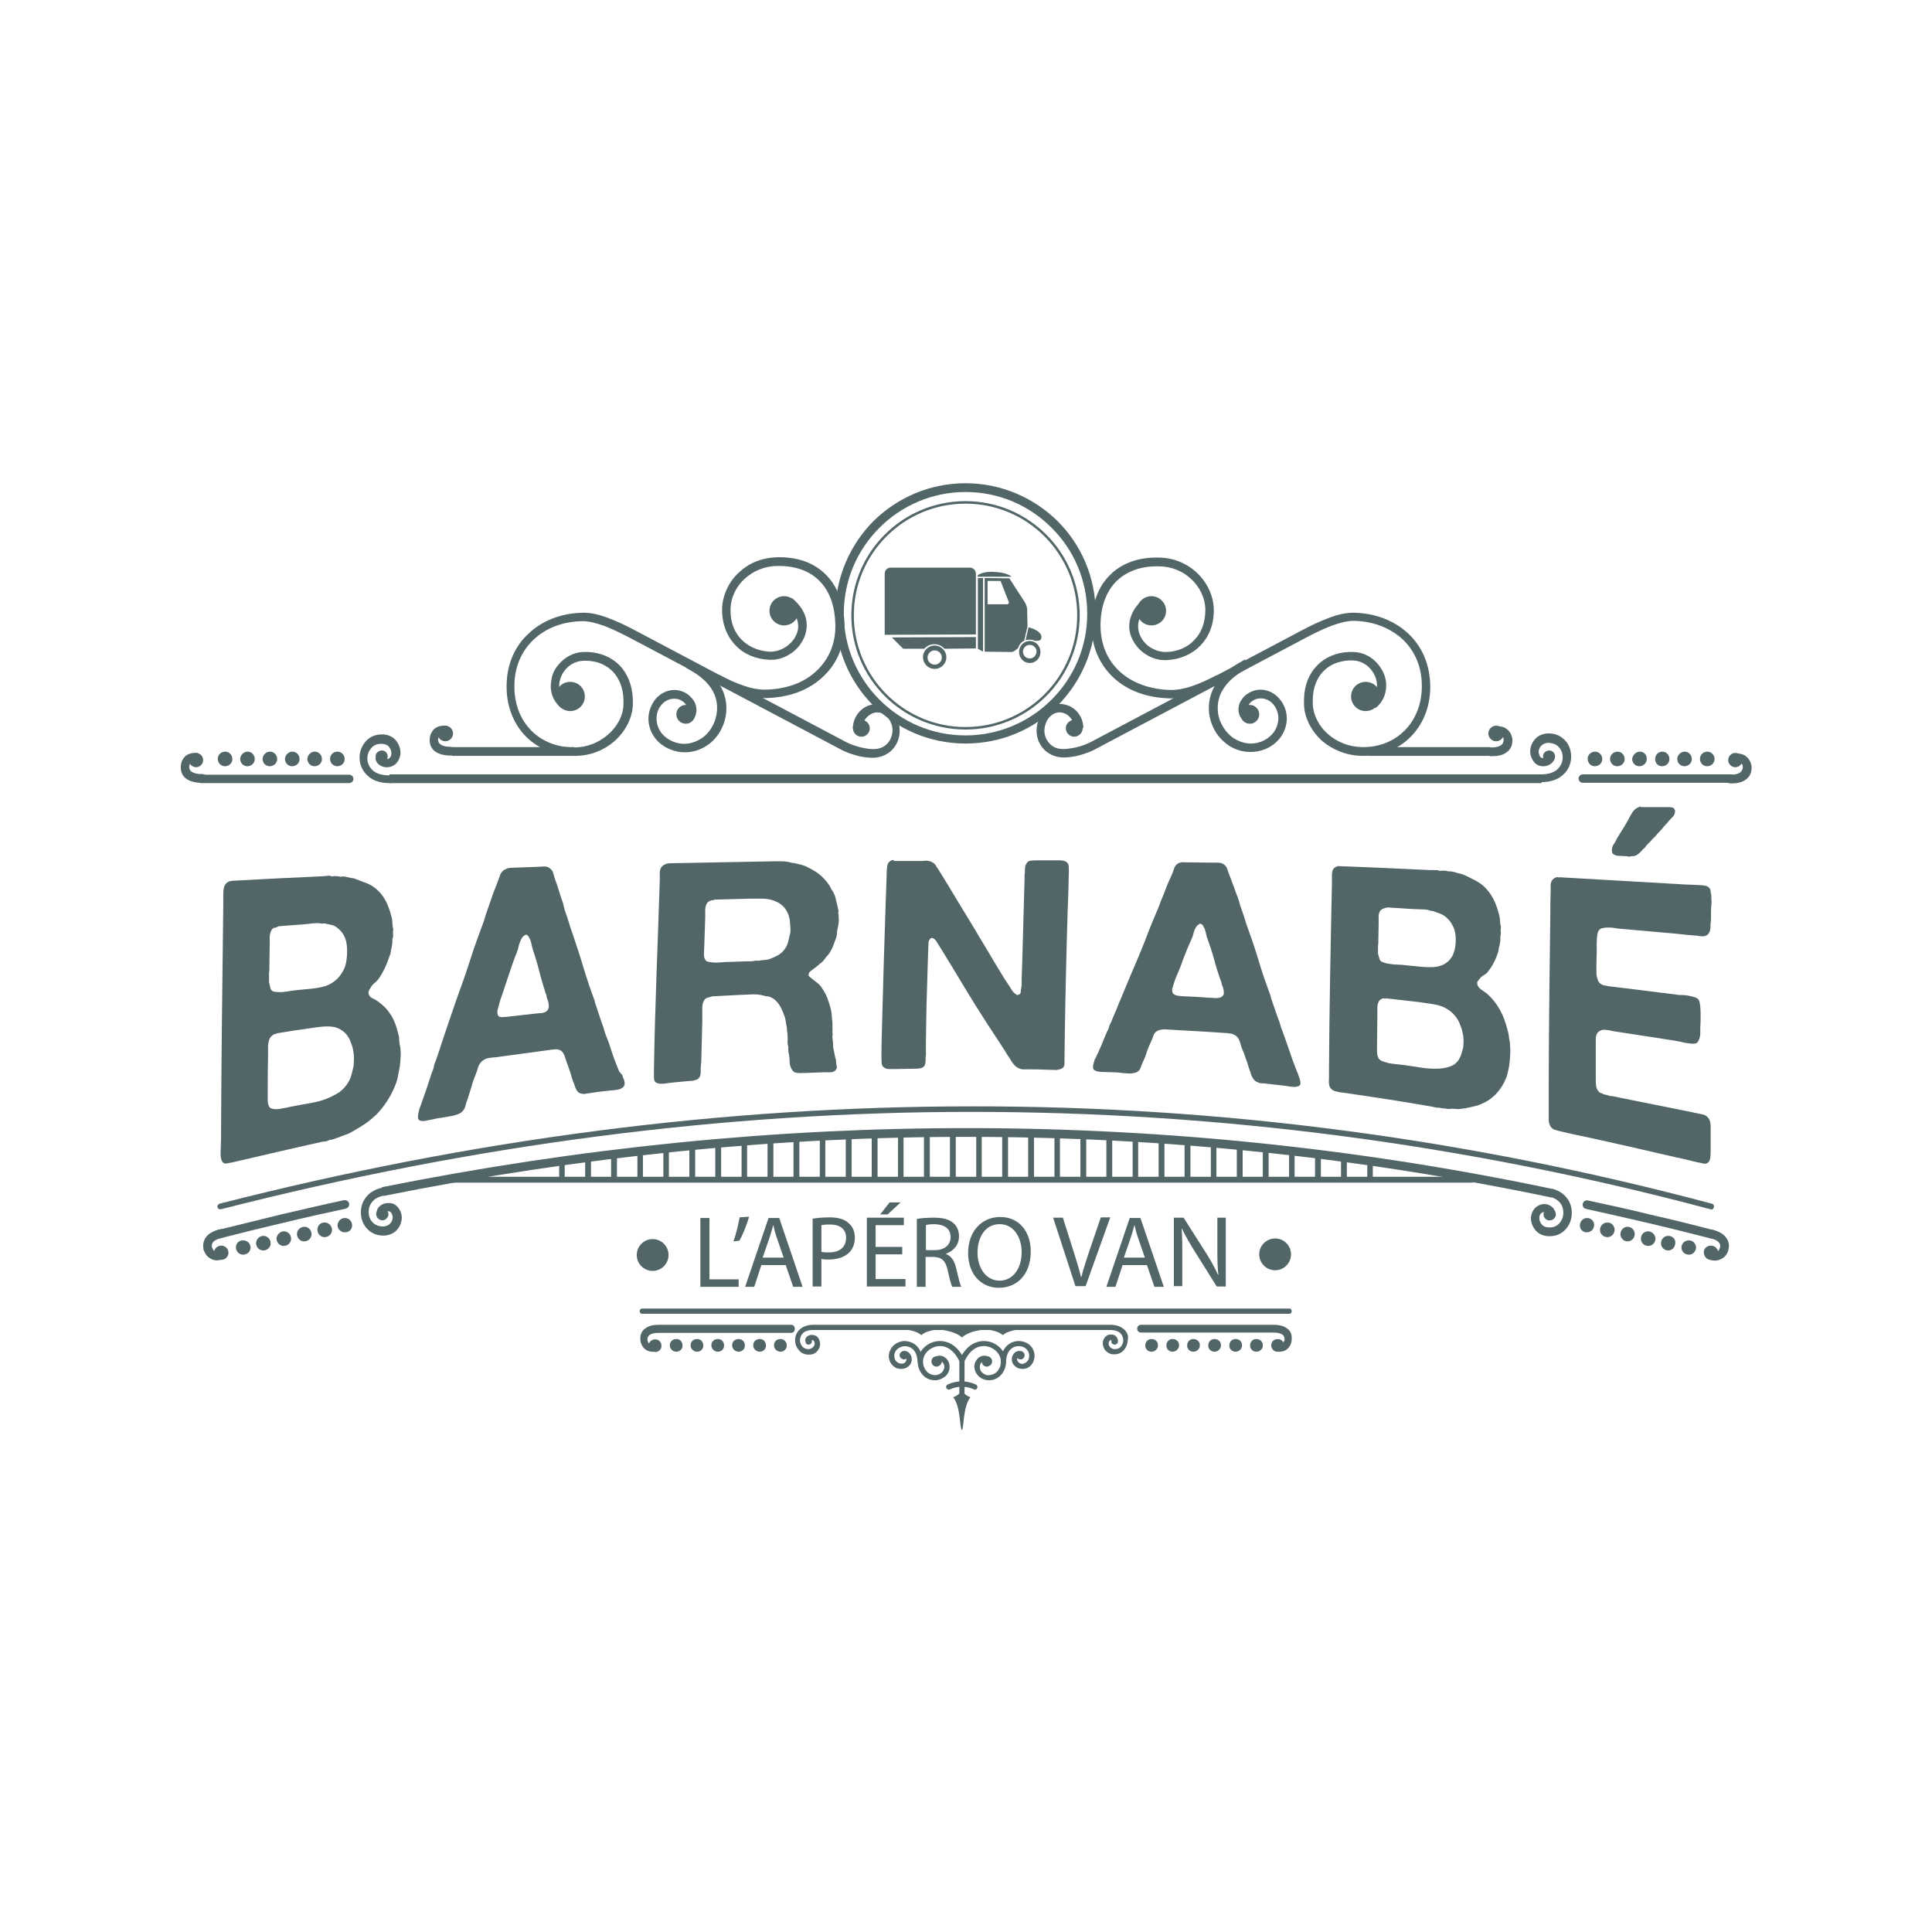 <?xml version="1.0" encoding="utf-8"?>
<!-- Generator: Adobe Illustrator 22.1.0, SVG Export Plug-In . SVG Version: 6.00 Build 0)  -->
<svg version="1.1" xmlns="http://www.w3.org/2000/svg" xmlns:xlink="http://www.w3.org/1999/xlink" x="0px" y="0px"
	 viewBox="0 0 595.3 595.3" style="enable-background:new 0 0 595.3 595.3;" xml:space="preserve">
<style type="text/css">
	.st0{fill:#526668;}
	.st1{fill-rule:evenodd;clip-rule:evenodd;fill:#526668;}
	.st2{fill:none;stroke:#526668;stroke-width:0.768;stroke-miterlimit:10;}
</style>
<g id="fond">
</g>
<g id="Calque_1">
	<g>
		<path class="st0" d="M68.1,372.6c-0.5,0.1-1-0.2-1.1-0.6c-0.1-0.5,0.2-0.9,0.6-1.1c77.9-19.9,155.1-30,231.8-30
			c76.7-0.1,152.7,9.9,228.1,30c0.5,0.1,0.7,0.6,0.6,1.1c-0.1,0.5-0.6,0.8-1.1,0.6c-75.3-20.1-151.2-30-227.7-30
			C223,342.6,145.9,352.7,68.1,372.6L68.1,372.6z"/>
		<polygon class="st0" points="294.5,350 294.5,363.6 292.7,363.6 292.7,350 294.5,350 		"/>
		<polygon class="st0" points="302.5,350 302.5,363.6 300.8,363.6 300.8,350 302.5,350 		"/>
		<polygon class="st0" points="318.6,350.2 318.6,363.6 316.8,363.6 316.8,350.2 318.6,350.2 		"/>
		<polygon class="st0" points="326.6,350.3 326.6,363.6 324.9,363.6 324.9,350.3 326.6,350.3 		"/>
		<polygon class="st0" points="230.2,352.2 230.2,363.6 228.5,363.6 228.5,352.2 230.2,352.2 		"/>
		<polygon class="st0" points="246.3,351.2 246.3,363.6 244.5,363.6 244.5,351.2 246.3,351.2 		"/>
		<polygon class="st0" points="254.3,350.9 254.3,363.6 252.6,363.6 252.6,350.9 254.3,350.9 		"/>
		<polygon class="st0" points="278.4,350.2 278.4,363.6 276.7,363.6 276.7,350.2 278.4,350.2 		"/>
		<polygon class="st0" points="174,357.8 174,363.6 172.3,363.6 172.3,357.8 174,357.8 		"/>
		<polygon class="st0" points="182.1,356.7 182.1,363.6 180.3,363.6 180.3,356.7 182.1,356.7 		"/>
		<polygon class="st0" points="198.1,354.9 198.1,363.6 196.4,363.6 196.4,354.9 198.1,354.9 		"/>
		<polygon class="st0" points="222.2,352.7 222.2,363.6 220.4,363.6 220.4,352.7 222.2,352.7 		"/>
		<polygon class="st0" points="334.7,350.6 334.7,363.6 332.9,363.6 332.9,350.6 334.7,350.6 		"/>
		<polygon class="st0" points="342.7,350.9 342.7,363.6 340.9,363.6 340.9,350.9 342.7,350.9 		"/>
		<polygon class="st0" points="366.8,352.1 366.8,363.6 365,363.6 365,352.1 366.8,352.1 		"/>
		<polygon class="st0" points="398.9,354.9 398.9,363.6 397.2,363.6 397.2,354.9 398.9,354.9 		"/>
		<polygon class="st0" points="358.8,351.7 358.8,363.6 357,363.6 357,351.7 358.8,351.7 		"/>
		<polygon class="st0" points="382.9,353.3 382.9,363.6 381.1,363.6 381.1,353.3 382.9,353.3 		"/>
		<polygon class="st0" points="407,355.7 407,363.6 405.2,363.6 405.2,355.7 407,355.7 		"/>
		<polygon class="st0" points="423,357.8 423,363.6 421.3,363.6 421.3,357.8 423,357.8 		"/>
		<polygon class="st0" points="350.7,351.2 350.7,363.6 349,363.6 349,351.2 350.7,351.2 		"/>
		<polygon class="st0" points="374.8,352.7 374.8,363.6 373.1,363.6 373.1,352.7 374.8,352.7 		"/>
		<polygon class="st0" points="390.9,354.1 390.9,363.6 389.1,363.6 389.1,354.1 390.9,354.1 		"/>
		<polygon class="st0" points="415,356.7 415,363.6 413.2,363.6 413.2,356.7 415,356.7 		"/>
		<polygon class="st0" points="262.4,350.6 262.4,363.6 260.6,363.6 260.6,350.6 262.4,350.6 		"/>
		<polygon class="st0" points="270.4,350.3 270.4,363.6 268.6,363.6 268.6,350.3 270.4,350.3 		"/>
		<polygon class="st0" points="286.5,350 286.5,363.6 284.7,363.6 284.7,350 286.5,350 		"/>
		<polygon class="st0" points="310.6,350 310.6,363.6 308.8,363.6 308.8,350 310.6,350 		"/>
		<polygon class="st0" points="190.1,355.7 190.1,363.6 188.3,363.6 188.3,355.7 190.1,355.7 		"/>
		<polygon class="st0" points="206.1,354.1 206.1,363.6 204.4,363.6 204.4,354.1 206.1,354.1 		"/>
		<polygon class="st0" points="214.2,353.3 214.2,363.6 212.4,363.6 212.4,353.3 214.2,353.3 		"/>
		<polygon class="st0" points="238.3,351.7 238.3,363.6 236.5,363.6 236.5,351.7 238.3,351.7 		"/>
		<path class="st0" d="M139.9,364.4c-0.5,0-0.9-0.4-0.9-0.9c0-0.5,0.4-0.9,0.9-0.9h313.6c0.5,0,0.9,0.4,0.9,0.9
			c0,0.5-0.4,0.9-0.9,0.9H139.9L139.9,364.4z"/>
		<path class="st0" d="M118.3,368.4c-1.6,0.3-2.7,0.9-3.4,1.7c-1,1-1.3,2.3-1.3,3.2l0,0.2c0,1.3,0.5,2.4,1.2,3.1
			c0.7,0.8,1.7,1.2,2.9,1.3h0.2c0.1,0,0.2,0,0.4,0h0c1-0.1,1.7-0.6,2.1-1.1c0.4-0.5,0.6-1.2,0.6-1.7l0-0.2c-0.1-0.5-0.3-1-0.5-1.3
			c-0.2-0.2-0.5-0.4-0.8-0.4l-0.2,0l0,0c-0.3,0-0.6,0.1-0.7,0.2l0,0c-0.1,0-0.1,0.1-0.1,0.2v0.1l-2.6,0l0-0.1v0c0-1,0.5-1.7,1.2-2.2
			h0c0.6-0.4,1.4-0.7,2.1-0.7h0.1h0.3h0.1c1.1,0,2.1,0.5,2.7,1.3c0.7,0.8,1.1,1.8,1.2,2.9l0,0l0,0.2v0.1c0,1.1-0.4,2.4-1.2,3.4
			c-0.8,1.1-2.1,1.9-3.9,2.1c-0.2,0-0.4,0-0.6,0h0h-0.2h0c-1.9,0-3.6-0.8-4.8-2.1c-1.2-1.3-1.9-3-1.9-4.9v0v-0.3v0
			c0-1.5,0.5-3.4,2-5c1.1-1.2,2.7-2.1,4.9-2.5L118.3,368.4L118.3,368.4z M117.9,378L117.9,378L117.9,378L117.9,378z"/>
		<path class="st0" d="M478.3,366.3c2,0.5,3.4,1.5,4.3,2.6l0,0c1.3,1.5,1.7,3.3,1.7,4.7v0v0.3v0c0,1.9-0.8,3.7-1.9,4.9
			c-1.2,1.3-2.8,2.1-4.8,2.1h0h-0.2h0c-0.2,0-0.4,0-0.6,0c-1.8-0.2-3.1-1-3.9-2.1c-0.8-1.1-1.2-2.4-1.2-3.4v0l0-0.2v0
			c0.1-1.1,0.5-2.1,1.2-2.9c0.7-0.7,1.6-1.2,2.7-1.3h0h0.3h0c0.8,0,1.5,0.3,2.1,0.7l0,0c0.7,0.5,1.2,1.3,1.2,2.2v0l0,0.1l-2.6,0
			v-0.1c0,0,0-0.1-0.1-0.2l0,0c-0.2-0.1-0.4-0.2-0.7-0.2l0,0h-0.2c-0.3,0-0.6,0.2-0.8,0.4c-0.3,0.3-0.5,0.8-0.5,1.3l0,0.2
			c0,0.5,0.2,1.1,0.6,1.7c0.4,0.6,1.1,1,2.1,1.1l0,0c0.1,0,0.3,0,0.4,0l0.2,0c1.2,0,2.2-0.5,2.9-1.3c0.7-0.8,1.2-1.9,1.2-3.1v-0.3
			c0-0.9-0.3-2.1-1.1-3h0c-0.6-0.7-1.6-1.4-3-1.7L478.3,366.3L478.3,366.3z M477.4,378.3L477.4,378.3L477.4,378.3L477.4,378.3z"/>
		<path class="st0" d="M117.7,365.8c60.9-12.2,121.4-18.3,181.6-18.2c60.2,0.1,120,6.3,179.3,18.8l-0.5,2.6
			c-59.2-12.4-118.8-18.6-178.8-18.7c-60-0.1-120.3,6-181.1,18.2L117.7,365.8L117.7,365.8z"/>
		<path class="st0" d="M68.9,381.3l-0.6,0.1c-1.2,0.3-2.1,0.7-2.6,1.3h0c-0.4,0.4-0.5,0.9-0.4,1.5v0l0.1,0.3c0.1,0.4,0.4,0.8,0.7,1
			c0.3,0.2,0.8,0.3,1.3,0.1l0,0c0.1,0,0.2,0,0.3-0.1l0.8,2.5c-0.2,0.1-0.4,0.1-0.6,0.2h0c-1.2,0.3-2.3,0.1-3.2-0.5
			c-0.9-0.5-1.5-1.4-1.9-2.4c-0.1-0.1-0.1-0.3-0.1-0.5h0c-0.3-1.5,0.1-2.8,1-3.9h0c0.9-1,2.3-1.7,4-2.1l0.6-0.1L68.9,381.3
			L68.9,381.3z"/>
		<path class="st0" d="M67.7,381.6c-0.7,0.2-1.4-0.3-1.6-1c-0.2-0.7,0.2-1.4,1-1.6c6.4-1.6,12.9-3.2,19.5-4.8
			c6.5-1.5,12.9-3,19.4-4.4c0.7-0.1,1.4,0.3,1.6,1c0.1,0.7-0.3,1.4-1,1.6c-6.4,1.4-12.9,2.8-19.4,4.4
			C80.8,378.3,74.3,379.9,67.7,381.6L67.7,381.6z"/>
		<path class="st0" d="M528.2,379.1c0.7,0.2,1.1,0.9,0.9,1.6c-0.2,0.7-0.9,1.1-1.6,1c-6.6-1.7-13.1-3.3-19.4-4.8
			c-6.5-1.5-13-3-19.4-4.4c-0.7-0.1-1.2-0.9-1-1.6c0.1-0.7,0.9-1.2,1.6-1c6.5,1.4,13,2.8,19.4,4.4
			C515.3,375.8,521.8,377.4,528.2,379.1L528.2,379.1z"/>
		<path class="st0" d="M527,378.8l0.6,0.1c1.7,0.4,3.1,1.1,4,2.1h0c0.9,1.1,1.4,2.4,1,3.9h0c0,0.2-0.1,0.4-0.1,0.5
			c-0.3,1-1,1.9-1.9,2.4c-0.9,0.5-2,0.8-3.2,0.5l0,0c-0.2,0-0.4-0.1-0.6-0.2l0.8-2.5c0.1,0,0.2,0.1,0.3,0.1l0,0c0.5,0.1,1,0,1.3-0.1
			c0.3-0.2,0.6-0.6,0.7-1l0.1-0.3v0c0.1-0.6,0-1.1-0.4-1.5l0,0c-0.5-0.6-1.5-1-2.6-1.3l-0.6-0.1L527,378.8L527,378.8z"/>
		<path class="st1" d="M75,382.2c1.2,0,2.2,1,2.2,2.2c0,1.2-1,2.2-2.3,2.2c-1.2,0-2.2-1-2.2-2.3C72.7,383.1,73.7,382.1,75,382.2
			L75,382.2z"/>
		<path class="st1" d="M106.3,375.3c1.2,0,2.2,1,2.2,2.3c0,1.2-1,2.2-2.3,2.1c-1.2,0-2.2-1-2.2-2.2
			C104.1,376.2,105.1,375.3,106.3,375.3L106.3,375.3z"/>
		<path class="st1" d="M100.1,376.7c1.2,0,2.2,1,2.2,2.3c0,1.2-1,2.2-2.3,2.2c-1.2,0-2.2-1-2.2-2.3
			C97.8,377.6,98.8,376.6,100.1,376.7L100.1,376.7z"/>
		<path class="st1" d="M93.8,378c1.2,0,2.2,1,2.2,2.3c0,1.2-1,2.2-2.3,2.2c-1.2,0-2.2-1-2.2-2.3C91.5,379,92.6,378,93.8,378
			L93.8,378z"/>
		<path class="st1" d="M87.5,379.4c1.2,0,2.2,1,2.2,2.3c0,1.2-1,2.2-2.3,2.2c-1.2,0-2.2-1-2.2-2.3C85.3,380.4,86.3,379.4,87.5,379.4
			L87.5,379.4z"/>
		<path class="st1" d="M81.2,380.8c1.2,0,2.2,1,2.2,2.3c0,1.2-1,2.2-2.3,2.2c-1.2,0-2.2-1-2.2-2.3C79,381.7,80,380.8,81.2,380.8
			L81.2,380.8z"/>
		<path class="st1" d="M520.3,382.2c-1.2,0-2.2,1-2.2,2.2c0,1.2,1,2.2,2.3,2.2c1.2,0,2.2-1,2.2-2.3
			C522.5,383.1,521.5,382.1,520.3,382.2L520.3,382.2z"/>
		<path class="st1" d="M489,375.3c-1.2,0-2.2,1-2.2,2.3c0,1.2,1,2.2,2.2,2.1c1.2,0,2.2-1,2.2-2.2C491.2,376.2,490.2,375.3,489,375.3
			L489,375.3z"/>
		<path class="st1" d="M495.2,376.7c-1.2,0-2.2,1-2.2,2.3c0,1.2,1,2.2,2.3,2.2c1.2,0,2.2-1,2.2-2.3
			C497.5,377.6,496.4,376.6,495.2,376.7L495.2,376.7z"/>
		<path class="st1" d="M501.5,378c-1.2,0-2.2,1-2.2,2.3c0,1.2,1,2.2,2.2,2.2c1.2,0,2.2-1,2.2-2.3C503.7,379,502.7,378,501.5,378
			L501.5,378z"/>
		<path class="st1" d="M507.8,379.4c-1.2,0-2.2,1-2.2,2.3c0,1.2,1,2.2,2.3,2.2c1.2,0,2.2-1,2.2-2.3C510,380.4,509,379.4,507.8,379.4
			L507.8,379.4z"/>
		<path class="st1" d="M514,380.8c-1.2,0-2.2,1-2.2,2.3c0,1.2,1,2.2,2.2,2.2c1.2,0,2.2-1,2.2-2.3C516.3,381.7,515.3,380.8,514,380.8
			L514,380.8z"/>
		<path class="st1" d="M476.7,375.9c-0.9-0.4-1.4-1.6-0.9-2.5c0.4-0.9,1.6-1.4,2.5-0.9c0.9,0.4,1.4,1.6,0.9,2.5
			C478.7,375.9,477.6,376.3,476.7,375.9L476.7,375.9z"/>
		<path class="st1" d="M117,375.8c-0.9-0.4-1.4-1.6-0.9-2.5c0.4-0.9,1.6-1.4,2.5-0.9c0.9,0.4,1.4,1.6,0.9,2.5
			C119,375.9,117.9,376.3,117,375.8L117,375.8z"/>
		<path class="st1" d="M68.2,383.8c1.2,0,2.2,1,2.2,2.2c0,1.2-1,2.2-2.3,2.2c-1.2,0-2.2-1-2.2-2.3C66,384.8,67,383.8,68.2,383.8
			L68.2,383.8z"/>
		<path class="st1" d="M527.2,383.8c1.2,0,2.2,1,2.2,2.2c0,1.2-1,2.2-2.2,2.2c-1.2,0-2.2-1-2.2-2.3
			C524.9,384.8,525.9,383.8,527.2,383.8L527.2,383.8z"/>
	</g>
	<g>
		<g>
			<path class="st0" d="M123.4,323.4c0.1,0.8,0.1,1.8,0,3.1c-0.1,1.3-0.2,2.3-0.4,3.1c-0.1,0.7-0.3,1.4-0.4,2.1
				c-0.1,0.7-0.3,1.3-0.5,1.9c-1.4,3.8-3.4,7-6.1,9.8c-1.1,1-2.2,2-3.4,2.8c-1.2,0.8-2.5,1.6-3.9,2.4c-0.7,0.4-1.4,0.8-2.1,1
				c-0.7,0.3-1.5,0.5-2.1,0.8c-0.3,0.1-0.6,0.2-0.9,0.3c-0.3,0.1-0.6,0.2-0.9,0.3c-0.2,0.1-0.5,0.2-0.8,0.2c-0.3,0-0.6,0.1-0.9,0.3
				c-0.2,0.1-0.5,0.2-0.8,0.2c-0.3,0-0.6,0.1-0.9,0.1c-10.8,2.4-16.2,3.7-27,6.2c-1,0.2-1.9,0.4-2.6,0.5c-0.7,0.1-1.2-0.3-1.5-1.2
				c-0.2-0.6-0.3-1.5-0.2-2.7c0-1.3,0.1-2.3,0.1-3.2c0.1-24.2,0.4-48.5,0.7-72.7c0-1,0-2,0-3.1c0-1.1,0.1-2,0.4-2.7
				c0.3-0.6,0.7-1,1.4-1.3c0.1-0.1,0.3-0.1,0.4-0.1c0.1,0,0.2,0,0.4-0.1c11.1-0.6,16.7-0.9,27.9-1.4c0.4,0,0.9-0.1,1.3-0.1
				c0.4-0.1,0.9-0.1,1.2,0c0.3,0.1,0.6,0.2,0.9,0.1c0.3-0.1,0.6-0.1,0.9,0c0.2,0,0.3,0,0.6,0c0.4,0.1,0.8,0.2,1.2,0.1
				c0.4-0.1,0.8,0,1.3,0.1c0.5,0.1,1,0.2,1.4,0.3c0.5,0.1,1,0.1,1.4,0.3c1.2,0.5,2.3,0.9,3.4,1.3c1.1,0.4,2,1,2.9,1.7
				c1.2,1,2.2,2.2,3,3.7c0.8,1.5,1.4,3.3,1.9,5.2c0.1,0.5,0.2,1,0.2,1.6s0.1,1.1,0.2,1.7c0.1,0.3,0.1,0.6,0,0.9c0,0.3,0,0.6,0,0.9
				c0,0.2,0.1,0.5,0,0.8c0,0.3-0.1,0.6-0.2,0.7c0,0.4,0,0.6,0,1c0,0.2,0,0.5-0.1,0.8c0,0.3-0.1,0.5-0.1,0.7c-0.1,0.5-0.2,1-0.3,1.4
				c0,0.4-0.1,0.8-0.3,1.2c-0.9,2.8-2,5.1-3.3,7c-0.4,0.6-0.9,1.1-1.4,1.5c-0.5,0.4-1,1-1.3,1.6c-0.1,0.2-0.3,0.4-0.4,0.7
				c-0.2,0.3-0.2,0.6-0.1,1c0.1,0.6,0.5,1.1,1.2,1.4c0.7,0.3,1.3,0.7,1.7,1c1.7,1.2,3,2.6,4,4.2c1,1.6,1.7,3.5,2.2,5.7
				c0.2,0.6,0.3,1.2,0.3,1.8c0,0.6,0.1,1.2,0.2,1.8C123.4,322.7,123.4,322.9,123.4,323.4z M83.6,286.7c-0.3,0.6-0.5,1.3-0.5,2.2
				s0,1.7,0,2.6c0,2.6-0.1,4-0.1,6.6c0,0.6,0,1.2-0.1,1.8c0,0.6,0,1.1,0,1.5c0,0.5,0,0.7,0,1.2c0.1,0.5,0.2,0.9,0.3,1.3
				c0.1,0.4,0.1,0.7,0.3,1c0.2,0.4,0.6,0.6,1.2,0.7c0.5,0.1,1.1,0.1,1.8,0.1c0.7,0,1.3-0.1,2-0.2c0.7-0.1,1.3-0.2,1.9-0.3
				c0.9-0.1,1.9-0.2,2.9-0.3c1-0.1,2-0.2,3.1-0.3c1-0.1,2-0.3,2.9-0.5c0.9-0.2,1.7-0.5,2.4-0.9c1.9-1,3.3-2.5,4.3-4.6
				c0.5-1.1,0.8-2.4,0.9-4c0.2-2.6-0.1-4.7-0.8-6.1c-0.7-1.4-1.8-2.5-3.2-3.3c-0.4-0.1-0.8-0.2-1.2-0.3c-0.4-0.1-0.9-0.2-1.4-0.3
				c-0.2-0.1-0.6-0.1-1.1,0c-0.7-0.2-1.6-0.2-2.6-0.1c-1,0.1-1.9,0.2-2.8,0.3c-3.2,0.2-4.8,0.4-7.9,0.6c-0.1,0.1-0.3,0.1-0.4,0.2
				c-0.2,0-0.3,0.1-0.4,0.2C84.3,285.8,83.8,286.2,83.6,286.7z M109,327.5c0.1-1.1,0.1-2.2-0.1-3.4s-0.4-2-0.7-2.6
				c-0.8-2.6-2.5-4.3-5-5c-1-0.2-2.2-0.3-3.5-0.2c-1.3,0.1-2.6,0.3-4,0.5c-4.2,0.6-6.3,0.9-10.5,1.6c-0.1,0.2-0.2,0.3-0.3,0.2
				c-0.1,0-0.2,0-0.3,0c-0.7,0.4-1.2,0.8-1.5,1.4c-0.3,0.7-0.5,1.5-0.5,2.6s0,1.9,0,2.8c-0.1,4.3-0.1,6.4-0.1,10.6
				c0,0.9,0,1.9,0,2.9c0,1,0.2,1.7,0.5,2.2c0.2,0.3,0.6,0.5,1.2,0.6c0.6,0.1,1.2,0.1,1.9,0c0.7-0.1,1.4-0.3,2.2-0.4
				c0.7-0.2,1.4-0.3,1.9-0.4c1.9-0.4,3.6-0.7,5.4-1c1.7-0.3,3.4-0.7,4.9-1.3c1.5-0.6,2.9-1.3,4.1-2.1c1.2-0.9,2.2-2,3-3.5
				c0.3-0.6,0.6-1.4,0.8-2.2c0.2-0.8,0.4-1.6,0.6-2.5C108.9,327.9,109,327.8,109,327.5z"/>
			<path class="st0" d="M191.7,331.2c0.1,0.2,0.2,0.5,0.3,0.9c0.2,0.3,0.3,0.7,0.4,1.1c0.1,0.4,0.1,0.8,0,1.1
				c-0.1,0.4-0.3,0.7-0.7,0.9c-0.5,0.4-1.3,0.6-2.5,0.7c-1.2,0.1-2.1,0.2-2.9,0.3c-1.8,0.2-2.6,0.3-4.4,0.6c-0.5,0.1-1,0.1-1.4,0.2
				c-0.4,0.1-0.8,0.1-1.2,0c-0.7-0.1-1.2-0.4-1.5-0.9c-0.3-0.4-0.5-0.9-0.7-1.5c-0.1-0.5-0.4-1.1-0.6-1.6c-0.3-0.9-0.6-1.9-0.9-2.9
				c-0.3-1-0.7-1.9-1-2.8c-0.2-0.5-0.3-1.1-0.5-1.5c-0.1-0.5-0.3-0.9-0.5-1.2c-0.2-0.4-0.5-0.7-0.8-0.9c-0.4-0.2-0.9-0.4-1.5-0.4
				c-0.3,0-0.6,0.1-0.9,0.1c-0.3,0-0.6,0-0.9,0.1c-5.9,0.8-8.9,1.2-14.8,2c-1.1,0.2-2.2,0.3-3.4,0.4c-1.2,0.1-2.2,0.5-2.9,1.2
				c-0.5,0.5-0.9,1.1-1.1,1.8c-0.2,0.7-0.4,1.4-0.7,2.1c-0.5,1.2-1,2.5-1.3,3.8c-0.4,1.3-0.8,2.6-1.2,3.8c-0.3,0.7-0.5,1.4-0.7,2.2
				c-0.2,0.8-0.6,1.4-1.1,1.8c-0.3,0.3-0.8,0.6-1.4,0.8c-0.6,0.2-1.2,0.4-2,0.5c-0.7,0.1-1.4,0.3-2.2,0.4c-0.7,0.1-1.4,0.2-2,0.3
				c-0.8,0.2-1.8,0.4-2.9,0.6c-1.1,0.3-2,0.3-2.5,0c-0.3-0.1-0.5-0.4-0.5-0.8c0-0.4,0-0.8,0.1-1.3c0.1-0.5,0.2-0.9,0.3-1.3
				c0.1-0.4,0.3-0.8,0.4-1.1c0.6-1.7,1.2-3.4,1.8-5.1c0.6-1.7,1.1-3.5,1.7-5.2c0.3-0.6,0.5-1.2,0.6-1.8c0.1-0.6,0.3-1.2,0.6-1.8
				c0.5-1.6,1.1-3.1,1.6-4.8c0.5-1.6,1.1-3.2,1.6-4.8c0.5-1.5,1-3,1.5-4.4c0.5-1.5,1-2.9,1.5-4.4c1.5-4.1,3-8.3,4.3-12.4
				c1.3-4.1,2.8-8.2,4.3-12.2c0.1-0.4,0.2-0.7,0.3-1c0.1-0.3,0.2-0.6,0.3-1c0.5-1.5,1.1-3.1,1.6-4.6c0.5-1.6,1.1-3.1,1.7-4.6
				c0.3-0.8,0.6-1.6,0.9-2.4c0.2-0.8,0.6-1.5,1.2-2c0.3-0.2,0.7-0.4,1.2-0.6c0.1-0.1,0.3-0.1,0.4-0.1c0.1,0,0.2,0,0.4-0.1
				c3.3-0.1,5-0.2,8.3-0.3c0.7,0,1.4-0.1,2.1-0.1c0.7-0.1,1.3,0.1,1.7,0.4c0.6,0.4,1.1,0.9,1.3,1.7c0.2,0.8,0.4,1.5,0.7,2.3
				c0.4,1.1,0.8,2.2,1.1,3.3c0.3,1.1,0.7,2.2,1.1,3.3c0.1,0.4,0.2,0.8,0.3,1.2c0.1,0.4,0.2,0.8,0.3,1.2c0.5,1.3,0.9,2.6,1.3,3.9
				c0.4,1.3,0.8,2.6,1.3,3.9c1.1,3.3,2.2,6.6,3.2,10c1,3.3,2.1,6.6,3.3,9.8c0.1,0.3,0.2,0.5,0.2,0.7c0,0.2,0.1,0.5,0.2,0.7
				c0.3,1,0.7,2,1,3c0.3,1,0.7,2,1,3c0.2,0.5,0.4,1,0.5,1.4c0.1,0.5,0.3,1,0.4,1.4c0.8,2,1.5,3.9,2.1,5.9c0.6,1.9,1.4,3.8,2.1,5.6
				c0.1,0.2,0.2,0.3,0.2,0.5C191.5,330.9,191.6,331.1,191.7,331.2z M167.9,311.9c0.8-0.4,1.2-1,1.2-1.9c0-0.8-0.2-1.6-0.5-2.3
				c-0.1-0.3-0.2-0.5-0.2-0.7c0-0.2,0-0.5-0.2-0.7c-0.7-2.2-1.4-4.5-2-6.9c-0.6-2.4-1.3-4.7-2.1-7.1c-0.1-0.3-0.2-0.8-0.3-1.3
				c-0.1-0.5-0.3-1-0.4-1.4c-0.2-0.4-0.4-0.8-0.6-1.1c-0.2-0.3-0.5-0.5-0.9-0.5c-0.1,0.1-0.3,0.3-0.4,0.3c-0.1,0.1-0.3,0.2-0.4,0.3
				c-0.5,0.7-0.9,1.6-1.2,2.6c-0.2,1-0.5,2-0.9,2.9c-0.8,2-1.5,4.1-2.2,6.2c-0.7,2.1-1.4,4.2-2.1,6.3c-0.3,0.7-0.5,1.4-0.7,2.1
				c-0.2,0.7-0.4,1.5-0.6,2.2c-0.2,0.6-0.2,1.3,0,1.9c0.2,0.4,0.8,0.7,1.5,0.6c0.7,0,1.4-0.1,2.2-0.2c2.8-0.3,4.3-0.5,7.1-0.8
				c0.6-0.1,1.2-0.1,1.9-0.2C166.8,312.2,167.4,312.1,167.9,311.9z"/>
			<path class="st0" d="M257.8,328.5c0.1,0.3,0.1,0.6-0.1,0.9c-0.2,0.3-0.3,0.5-0.5,0.6c-0.4,0.3-0.9,0.4-1.6,0.4c-0.7,0-1.3,0-2,0
				c-2.1,0.1-3.1,0.1-5.2,0.2c-1,0-1.9,0.1-2.6,0c-0.8,0-1.3-0.3-1.7-0.9c-0.5-0.7-0.8-1.6-0.8-2.7s-0.2-2.1-0.4-3.1
				c0-0.2,0-0.5,0-0.7c0-0.2,0-0.4,0-0.6c-0.2-0.7-0.3-1.4-0.2-2.3c0-0.8,0-1.5-0.1-2.2c-0.1-0.2-0.1-0.5-0.1-0.8
				c0-0.6-0.2-1.3-0.3-2c-0.1-0.7-0.2-1.4-0.4-2c-0.5-1.4-1-2.6-1.7-3.7c-0.7-1.1-1.6-1.9-2.8-2.4c-0.3-0.1-0.6-0.2-0.9-0.2
				s-0.7-0.1-1-0.2c-1.1-0.3-2.4-0.5-3.9-0.4c-1.5,0.1-2.9,0.1-4.4,0.2c-3.1,0.2-4.6,0.2-7.7,0.4c-0.5,0.2-0.9,0.3-1.3,0.4
				c-0.4,0.1-0.7,0.3-1,0.6c-0.5,0.7-0.8,1.7-0.7,3c0,1.3,0,2.5,0,3.6c-0.1,4.8-0.2,7.1-0.3,11.7c0,0.5,0,1-0.1,1.5
				c0,0.5-0.1,1-0.1,1.5c0,0.5,0,0.9,0,1.3c0,0.4-0.1,0.7-0.2,1c-0.2,0.5-0.6,0.9-1.1,1.1c-0.3,0.1-0.7,0.2-1.1,0.3
				c-0.4,0-0.9,0.1-1.4,0.1c-1.7,0.2-2.5,0.2-4.2,0.4c-1,0.1-2.1,0.2-3.2,0.4c-1.1,0.1-2,0-2.5-0.3c-0.5-0.3-0.7-0.8-0.7-1.6
				c0-0.8,0-1.6,0-2.4c0.3-19.5,1.2-38.9,1.8-58.4c0-0.7,0-1.4,0-2.2c0-0.8,0.2-1.4,0.5-1.8c0.3-0.4,0.7-0.7,1.4-1
				c0.1-0.1,0.3-0.1,0.4-0.1c0.2,0,0.3,0,0.4-0.1c10.6-0.2,21.2-0.4,31.9-0.6c1,0,1.9,0,2.9,0c0.9,0,1.8,0.1,2.6,0.3
				c0.3,0.1,0.6,0.2,1,0.2c0.3,0,0.7,0.1,1,0.2c0.4,0.1,0.9,0.2,1.3,0.3c0.4,0.1,0.9,0.3,1.3,0.4c1.5,0.7,3,1.5,4.2,2.4
				c1.3,1,2.3,2.1,3.2,3.4c0.2,0.3,0.4,0.6,0.6,1c0.1,0.3,0.3,0.7,0.6,1c0.5,0.9,0.8,1.7,1,2.7c0.2,0.9,0.5,1.9,0.7,3.1
				c0.1,0.2,0.1,0.5,0,0.7c0,0.2,0,0.5,0.1,0.7c0,0.3,0,0.5,0,0.8c0.1,0.5,0.1,1.1,0,1.8c-0.1,0.7-0.2,1.3-0.3,1.7
				c-0.1,0.5-0.2,1-0.2,1.4c0,0.4-0.1,0.8-0.2,1.3c-0.3,0.9-0.7,1.8-1,2.7c-0.3,0.8-0.8,1.7-1.3,2.4c-0.1,0.2-0.3,0.4-0.5,0.6
				c-0.2,0.2-0.4,0.4-0.5,0.6c-0.2,0.3-0.4,0.5-0.6,0.8c-0.2,0.3-0.5,0.5-0.7,0.7c-0.4,0.3-0.8,0.6-1.2,1c-0.4,0.3-0.8,0.6-1.3,1
				c-0.3,0.2-0.5,0.4-0.8,0.6s-0.5,0.5-0.6,0.8c-0.1,0.4-0.1,0.7,0.2,0.9c0.2,0.2,0.5,0.4,0.6,0.5c0.6,0.5,1.2,1,1.8,1.4
				c0.6,0.5,1.1,1,1.5,1.7c0.7,1,1.3,2.1,1.7,3.2c0.4,1.1,0.8,2.3,1.1,3.7c0.1,0.5,0.2,1.1,0.2,1.7c0,0.6,0.1,1.2,0.2,1.7
				c0,0.3,0,0.7,0,1c0,0.3,0,0.7,0,1c0,0.2,0.1,0.5,0,0.8c0,0.3,0,0.6,0,0.8c0.1,0.2,0.1,0.5,0,0.7c0,0.2,0,0.5,0,0.8
				c0.1,0.6,0.2,1.2,0.2,1.8c0,0.6,0,1.3,0.2,1.8c0.1,0.6,0.2,0.9,0.3,1.6c0.1,0.5,0.2,1,0.4,1.5
				C257.6,327.5,257.7,328.1,257.8,328.5z M243.4,287.9c0.2-0.7,0.2-1.5,0.1-2.5c-0.1-1-0.1-1.8-0.2-2.3c-0.1-0.2-0.2-0.5-0.2-0.7
				c0-0.2-0.1-0.4-0.2-0.6c-0.7-1.9-2-3.3-4-4.1c-1-0.5-2.3-0.7-3.6-0.8c-1.4,0-2.8,0-4.3,0c-4.3,0.1-6.5,0.2-10.9,0.3
				c-0.1,0.1-0.3,0.2-0.4,0.2c-0.1,0-0.2,0-0.4,0c-0.8,0.2-1.3,0.6-1.5,1c-0.3,0.5-0.5,1.2-0.5,2c0,0.8,0,1.6,0,2.3
				c-0.1,3.6-0.2,5.4-0.3,8.9c0,0.8-0.1,1.5-0.1,2.3c0,0.8,0.1,1.4,0.4,1.8c0.2,0.4,0.6,0.6,1.2,0.7c0.6,0.1,1.2,0.2,1.9,0.2
				c0.7,0,1.4,0,2.2-0.1c0.8-0.1,1.4-0.1,2-0.1c2.2-0.1,3.3-0.1,5.5-0.2c0.4,0,0.9,0,1.4,0c0.5,0,0.9-0.1,1.3-0.2c0.5,0,0.7,0,1.2,0
				c0.5-0.1,1-0.2,1.5-0.2c0.5,0,0.9-0.1,1.4-0.2c1.1-0.4,2-0.8,2.9-1.3c0.8-0.5,1.6-1.2,2.1-2c0.4-0.6,0.7-1.2,0.9-1.9
				C243,289.6,243.2,288.8,243.4,287.9z"/>
			<path class="st0" d="M275.6,265.3c3,0,4.6,0,7.6,0c0.7,0,1.4,0,2-0.1c0.7,0,1.2,0.1,1.7,0.3c0.6,0.3,1.1,0.6,1.4,1.1
				c0.3,0.5,0.6,1,0.9,1.4c1.3,2.1,1.9,3.1,3.2,5.2c2.1,3.5,4.2,7,6.3,10.4c2.1,3.5,4.2,7,6.3,10.5c1,1.7,2,3.4,3,5
				c1,1.7,2,3.3,3.1,4.9c0.2,0.4,0.5,0.7,0.7,1.1c0.2,0.4,0.5,0.7,0.9,1c0.1,0.1,0.3,0.2,0.5,0.4c0.2,0.1,0.4,0.1,0.6,0
				c0.4-0.1,0.7-0.4,0.7-0.8c0-0.4,0.1-0.9,0.2-1.4c0.1-0.4,0.1-0.9,0.1-1.4c0-0.5,0-1,0-1.5c0.1-2.3,0.1-3.5,0.2-5.8
				c0.2-8.6,0.4-12.9,0.6-21.5c0-1.4,0.1-2.1,0.1-3.5c0-0.3,0-0.6,0-0.9c0-0.3,0-0.6,0.1-0.8c0-0.4,0-0.6,0-1c0-0.8,0.2-1.5,0.6-2
				c0.3-0.4,0.7-0.7,1.3-0.7c0.5-0.1,1.1-0.1,1.8-0.1c2.3,0,3.4,0,5.7,0c0.5,0,1,0,1.5,0c0.5,0,0.9,0.1,1.3,0.2
				c0.8,0.3,1.2,0.8,1.3,1.6c0,0.8,0.1,1.7,0,2.7c-0.1,4-0.1,6-0.3,10.1c-0.4,12.8-0.7,25.7-0.9,38.5c0,3-0.1,4.4-0.1,7.3
				c0,0.6,0,1.3,0,1.9c0,0.6-0.1,1.1-0.3,1.4c-0.2,0.3-0.6,0.5-0.9,0.6c-0.3,0.1-0.8,0.2-1.3,0.3c-1.3,0-2-0.1-3.3-0.1
				c-2.1-0.1-3.1-0.1-5.2-0.1c-0.6,0-1.1,0-1.6,0c-0.5,0-1-0.1-1.4-0.3c-0.7-0.3-1.2-0.7-1.6-1.2c-0.4-0.5-0.8-1-1.1-1.6
				c-0.5-0.8-1.1-1.6-1.6-2.5c-0.5-0.8-1.1-1.7-1.6-2.5c-5.6-8.4-8.3-12.8-13.6-21.6c-0.8-1.4-1.7-2.8-2.5-4.1s-1.6-2.7-2.5-4.1
				c-0.3-0.4-0.6-1-1-1.6s-0.9-1-1.6-1c-0.5,0.4-0.8,0.9-0.8,1.5c0,0.6-0.1,1.3-0.1,2.1c-0.1,2.6-0.1,3.9-0.2,6.5
				c-0.3,8.8-0.4,13.2-0.5,21.5c0,1.4,0,2,0,3.4c0,0.3,0,0.6,0,0.9c0,0.3,0,0.6-0.1,0.9c0,0.4,0,0.6,0,0.9c0,0.9-0.2,1.6-0.5,1.9
				c-0.3,0.3-0.7,0.5-1.3,0.6c-0.5,0.1-1.1,0.1-1.8,0.1c-2.3,0-3.4,0.1-5.7,0.1c-0.5,0-1,0-1.5,0c-0.5,0-0.9,0-1.3-0.1
				c-0.8-0.3-1.3-0.8-1.4-1.5c-0.1-0.7-0.1-1.6-0.1-2.6c0-3.9,0.1-6,0.2-10.1c0.3-12.3,0.7-24.6,1.1-36.9c0.1-3.4,0.2-5.2,0.3-8.5
				c0-0.7,0-1.4,0.1-2.1c0-0.7,0.2-1.3,0.4-1.7c0.3-0.4,0.7-0.7,1.3-0.9c0.1,0,0.3,0,0.4,0C275.3,265.3,275.5,265.3,275.6,265.3z"/>
			<path class="st0" d="M399.9,330.8c0.1,0.2,0.2,0.6,0.3,0.9c0.2,0.4,0.3,0.8,0.4,1.2c0.1,0.4,0.1,0.8,0.1,1.1
				c-0.1,0.3-0.3,0.6-0.7,0.7c-0.5,0.2-1.3,0.3-2.5,0.1c-1.2-0.2-2.1-0.3-2.9-0.4c-1.8-0.2-2.6-0.3-4.4-0.5c-0.5-0.1-1-0.1-1.4-0.1
				c-0.4,0-0.8-0.1-1.2-0.3c-0.7-0.2-1.2-0.7-1.5-1.2c-0.3-0.5-0.6-1-0.7-1.6c-0.2-0.5-0.4-1.1-0.6-1.7c-0.3-0.9-0.6-2-1-3
				c-0.3-1-0.7-2-1.1-2.9c-0.2-0.6-0.4-1.1-0.5-1.6c-0.2-0.5-0.3-0.9-0.5-1.3c-0.2-0.4-0.5-0.7-0.8-1c-0.4-0.3-0.9-0.5-1.5-0.7
				c-0.3,0-0.6-0.1-0.9-0.1c-0.3-0.1-0.6-0.1-0.9-0.1c-5.9-0.4-8.9-0.6-14.8-0.9c-1.1-0.1-2.2-0.1-3.4-0.2c-1.2-0.1-2.2,0.1-2.9,0.5
				c-0.5,0.3-0.9,0.8-1.1,1.4c-0.2,0.6-0.4,1.2-0.7,1.8c-0.5,1-0.9,2-1.3,3.1c-0.3,1.1-0.7,2.1-1.2,3.1c-0.3,0.6-0.5,1.2-0.7,1.8
				c-0.2,0.6-0.6,1.1-1.1,1.4c-0.3,0.2-0.8,0.3-1.4,0.4c-0.6,0.1-1.3,0.1-2,0c-0.7,0-1.5-0.1-2.2-0.2c-0.8-0.1-1.4-0.1-2-0.1
				c-0.8,0-1.8-0.1-3-0.1c-1.2,0-2-0.2-2.5-0.5c-0.3-0.2-0.5-0.4-0.5-0.8c0-0.3,0-0.7,0.1-1.1c0.1-0.4,0.2-0.7,0.3-1.1
				c0.1-0.3,0.2-0.6,0.4-0.8c0.6-1.3,1.2-2.6,1.8-4s1.1-2.8,1.7-4.1c0.3-0.5,0.5-0.9,0.6-1.4c0.1-0.5,0.3-0.9,0.6-1.4
				c0.5-1.2,1-2.5,1.6-3.8c0.5-1.3,1-2.6,1.6-3.9c0.5-1.2,1-2.4,1.5-3.6c0.5-1.2,1-2.4,1.5-3.6c1.5-3.4,2.9-6.8,4.3-10.3
				c1.3-3.5,2.7-6.9,4.2-10.4c0.1-0.3,0.2-0.6,0.3-0.8c0.1-0.2,0.2-0.5,0.3-0.8c0.5-1.3,1.1-2.6,1.6-4c0.5-1.4,1.1-2.7,1.7-4
				c0.3-0.7,0.6-1.4,0.8-2.1s0.6-1.3,1.2-1.7c0.3-0.2,0.7-0.3,1.2-0.4c0.1-0.1,0.2-0.1,0.4,0c0.1,0,0.2,0,0.4,0
				c3.3,0,4.9,0.1,8.2,0.1c0.7,0,1.4,0,2.1,0c0.7,0,1.3,0.2,1.7,0.4c0.6,0.4,1.1,0.9,1.3,1.7c0.2,0.7,0.5,1.5,0.8,2.2
				c0.4,1.1,0.8,2.1,1.2,3.2c0.4,1.1,0.7,2.1,1.2,3.2c0.1,0.4,0.2,0.8,0.4,1.2c0.1,0.4,0.2,0.8,0.3,1.2c0.5,1.3,0.9,2.6,1.3,3.8
				c0.4,1.3,0.8,2.6,1.3,3.9c1.2,3.3,2.3,6.6,3.3,10c1,3.4,2.2,6.7,3.4,10c0.1,0.3,0.2,0.5,0.2,0.7c0,0.2,0.1,0.5,0.2,0.7
				c0.4,1.1,0.7,2.1,1.1,3.2c0.4,1.1,0.7,2.1,1.1,3.1c0.2,0.5,0.4,1,0.5,1.5c0.1,0.5,0.3,1,0.5,1.5c0.8,2.1,1.5,4.2,2.2,6.2
				c0.7,2.1,1.4,4.1,2.2,6.1c0.1,0.2,0.2,0.4,0.2,0.5C399.7,330.4,399.9,330.6,399.9,330.8z M375.9,307.4c0.8-0.3,1.2-0.8,1.2-1.5
				c0-0.8-0.2-1.5-0.5-2.2c-0.1-0.3-0.2-0.5-0.2-0.7c0-0.2-0.1-0.5-0.2-0.7c-0.8-2.2-1.5-4.4-2.1-6.7c-0.6-2.3-1.4-4.5-2.2-6.8
				c-0.1-0.3-0.2-0.7-0.3-1.2c-0.1-0.5-0.3-0.9-0.4-1.4c-0.2-0.4-0.4-0.8-0.6-1.1c-0.2-0.3-0.6-0.5-0.9-0.5
				c-0.1,0.1-0.3,0.2-0.4,0.3c-0.1,0.1-0.3,0.2-0.4,0.3c-0.5,0.6-0.9,1.4-1.1,2.2c-0.2,0.9-0.5,1.7-0.9,2.5
				c-0.8,1.8-1.5,3.5-2.2,5.3c-0.6,1.8-1.3,3.6-2.1,5.4c-0.3,0.6-0.5,1.2-0.7,1.8c-0.2,0.6-0.4,1.3-0.6,1.9
				c-0.2,0.5-0.2,1.2,0.1,1.7c0.2,0.4,0.8,0.7,1.5,0.8c0.7,0.1,1.5,0.2,2.2,0.2c2.9,0.1,4.3,0.2,7.1,0.4c0.6,0,1.2,0.1,1.9,0.1
				C374.8,307.6,375.3,307.5,375.9,307.4z"/>
			<path class="st0" d="M465.3,322.5c0.1,0.8,0.1,1.8,0,3.1c-0.1,1.3-0.2,2.2-0.3,2.9c-0.1,0.7-0.3,1.3-0.4,1.9
				c-0.1,0.6-0.3,1.2-0.5,1.7c-1.3,3.2-3.3,5.7-6.1,7.3c-1.1,0.6-2.2,1.1-3.4,1.4c-1.2,0.3-2.5,0.6-3.9,0.8
				c-0.7,0.1-1.4,0.2-2.1,0.1s-1.5-0.1-2.1,0c-0.3,0-0.6,0-0.9-0.1c-0.3,0-0.6-0.1-0.9-0.1c-0.2,0-0.5,0-0.8-0.1
				c-0.3-0.1-0.6-0.1-0.9-0.1c-0.2,0-0.5,0-0.8-0.1c-0.3-0.1-0.6-0.1-0.9-0.2c-10.9-1.9-16.4-2.7-27.3-4.3c-1.1-0.1-2-0.3-2.7-0.5
				c-0.7-0.2-1.3-0.7-1.6-1.4c-0.2-0.5-0.3-1.3-0.2-2.3c0-1,0-1.9,0-2.5c0.1-19.2,0.5-38.4,0.9-57.6c0-0.8,0-1.6,0-2.5
				c0-0.9,0.1-1.6,0.4-2.1c0.3-0.4,0.7-0.7,1.4-0.9c0.1-0.1,0.2-0.1,0.4,0c0.1,0,0.2,0,0.4,0c11.1,0.4,16.6,0.7,27.7,1.2
				c0.4,0,0.9,0,1.3,0c0.4,0,0.9,0,1.2,0.1c0.3,0.1,0.6,0.2,0.9,0.1c0.3-0.1,0.6,0,0.9,0c0.2,0,0.3,0,0.6,0c0.4,0.2,0.8,0.2,1.2,0.2
				c0.4,0,0.8,0.1,1.3,0.2c0.5,0.2,1,0.3,1.4,0.4c0.5,0.1,0.9,0.2,1.4,0.4c1.2,0.5,2.3,1.1,3.3,1.6c1,0.5,2,1.1,2.9,1.9
				c1.2,1.1,2.2,2.4,3,3.9c0.8,1.5,1.4,3.3,1.9,5.3c0.1,0.5,0.2,1,0.2,1.5c0,0.5,0.1,1.1,0.2,1.6c0.1,0.3,0.1,0.6,0,0.9
				c0,0.3,0,0.6,0,0.9c0,0.2,0.1,0.5,0,0.8c0,0.3-0.1,0.6-0.1,0.7c0,0.4,0,0.6,0,1c0,0.2,0,0.5-0.1,0.8c0,0.3-0.1,0.5-0.1,0.6
				c-0.1,0.5-0.2,0.9-0.3,1.3c0,0.4-0.1,0.8-0.2,1.1c-0.8,2.5-1.9,4.5-3.2,6.1c-0.4,0.5-0.9,0.8-1.4,1.1c-0.5,0.3-0.9,0.7-1.3,1.3
				c-0.1,0.1-0.3,0.3-0.4,0.5c-0.2,0.2-0.1,0.5-0.1,0.9c0.1,0.5,0.5,1.1,1.2,1.6c0.7,0.5,1.3,0.9,1.8,1.3c1.7,1.5,3,3.2,4,5
				c1,1.8,1.7,3.8,2.3,6.1c0.2,0.6,0.3,1.2,0.4,1.8c0.1,0.6,0.1,1.2,0.3,1.8C465.3,321.8,465.3,322,465.3,322.5z M425.3,280.6
				c-0.3,0.5-0.5,1-0.5,1.7c0,0.7,0,1.4,0,2.2c0,2.2-0.1,3.3-0.1,5.5c0,0.5,0,1-0.1,1.5c0,0.5,0,0.9,0,1.3c0,0.4,0,0.6,0,1
				c0.1,0.4,0.2,0.8,0.3,1.1c0.1,0.3,0.1,0.6,0.3,0.9c0.2,0.4,0.6,0.6,1.2,0.8c0.5,0.2,1.1,0.3,1.8,0.4c0.7,0.1,1.3,0.2,2,0.2
				c0.7,0,1.3,0.1,1.9,0.1c0.9,0.1,1.9,0.2,2.9,0.3c1,0.1,2,0.2,3.1,0.3c1,0.1,2,0.1,2.9,0.1s1.7-0.1,2.4-0.3
				c1.9-0.5,3.3-1.6,4.2-3.3c0.4-0.9,0.8-2.1,0.9-3.5c0.2-2.3-0.1-4.3-0.9-5.7c-0.7-1.4-1.8-2.6-3.2-3.4c-0.4-0.2-0.8-0.3-1.2-0.5
				c-0.4-0.1-0.9-0.3-1.4-0.5c-0.2-0.1-0.6-0.1-1.1-0.2c-0.7-0.3-1.6-0.4-2.6-0.4c-1,0-1.9-0.1-2.7-0.1c-3.2-0.2-4.7-0.3-7.9-0.5
				c-0.1,0.1-0.3,0.1-0.4,0.1c-0.2,0-0.3,0-0.4,0.1C426,280,425.6,280.3,425.3,280.6z M450.9,322c0.1-0.9,0.1-2-0.1-3.1
				c-0.2-1.1-0.4-2-0.7-2.6c-0.8-2.6-2.5-4.6-5.1-5.9c-1.1-0.5-2.2-0.8-3.5-1c-1.3-0.2-2.6-0.4-4-0.6c-4.2-0.5-6.3-0.7-10.5-1.2
				c-0.1,0.1-0.2,0.2-0.3,0.1c-0.1,0-0.2-0.1-0.3-0.1c-0.7,0.1-1.2,0.4-1.5,0.9c-0.3,0.5-0.5,1.2-0.5,2c0,0.8,0,1.6,0,2.4
				c0,3.6-0.1,5.3-0.1,8.8c0,0.8,0,1.6,0,2.4c0,0.8,0.2,1.5,0.5,2c0.2,0.4,0.7,0.7,1.2,0.9c0.6,0.2,1.2,0.4,1.9,0.6
				c0.7,0.1,1.4,0.2,2.2,0.3c0.7,0.1,1.4,0.1,2,0.2c1.9,0.3,3.7,0.5,5.4,0.8c1.7,0.3,3.4,0.4,4.9,0.4c1.6,0,2.9-0.2,4.2-0.6
				c1.2-0.4,2.2-1.1,2.9-2.2c0.3-0.5,0.6-1.1,0.8-1.8c0.2-0.7,0.4-1.4,0.6-2.1C450.9,322.4,450.9,322.3,450.9,322z"/>
			<path class="st0" d="M480.5,270.3c11.6,0.7,23.2,1.3,34.7,2c3.2,0.2,4.9,0.3,8.1,0.4c0.7,0,1.5,0.1,2.1,0.2
				c0.7,0.1,1.2,0.5,1.5,1c0.1,0.2,0.2,0.5,0.2,0.9c0,0.3,0.1,0.7,0.2,1c0,0.5,0,0.8,0,1.3c0.1,0.6,0.1,1.2,0,1.8
				c0,0.6-0.1,1.3-0.1,1.8c0,0.7,0,1.3,0,1.9c0,0.6,0,1.2-0.1,1.8c-0.1,0.4,0,1.1-0.1,1.8c-0.1,0.9-0.5,1.6-1,1.9
				c-0.4,0.3-0.8,0.4-1.4,0.4c-0.6,0-1.1-0.1-1.8-0.2c-2.6-0.2-3.8-0.3-6.4-0.6c-6.7-0.6-10.1-0.9-16.8-1.5c-0.5,0-1.1-0.1-1.7-0.2
				c-0.6-0.1-1.3-0.2-1.9-0.2c-0.6,0-1.3,0-1.8,0.1c-0.6,0.1-1,0.2-1.2,0.4c-0.4,0.3-0.7,0.9-0.8,1.6c-0.1,0.7-0.2,1.5-0.2,2.5
				c0,2.6,0,3.9-0.1,6.5c0,1.3,0,2,0,3.3c0.1,0.6,0.2,1.2,0.4,1.6c0.1,0.4,0.3,0.8,0.6,1.1c0.4,0.3,0.8,0.6,1.3,0.7
				c0.5,0.1,1,0.2,1.6,0.3c2,0.2,3,0.4,5,0.6c6.4,0.8,9.6,1.2,16,2c0.4,0.1,1,0.1,1.6,0.1c0.7,0,1.3,0.1,1.9,0.2
				c0.6,0.1,1.2,0.3,1.7,0.4c0.5,0.1,0.9,0.4,1.2,0.6c0.3,0.3,0.5,0.8,0.6,1.6c0.1,0.8,0.2,1.6,0.2,2.4c0,0.9,0,1.7,0,2.6
				c0,0.9-0.1,1.7-0.1,2.3c0,0.6,0,1.1,0,1.7c0,0.6-0.1,1.1-0.2,1.4c-0.2,0.6-0.4,1.1-0.8,1.5c-0.3,0.2-0.7,0.3-1.3,0.3
				c-0.5,0-1.1-0.1-1.8-0.2c-0.6-0.1-1.3-0.2-1.9-0.4c-0.6-0.1-1.2-0.2-1.6-0.3c-7.2-1.1-10.8-1.7-18.1-2.8
				c-0.7-0.1-1.5-0.2-2.1-0.4c-0.7-0.1-1.3-0.2-1.9-0.2c-0.6,0-1.1,0.2-1.5,0.5c-0.4,0.3-0.7,0.7-0.9,1.4c-0.1,0.4-0.1,0.8-0.1,1.2
				c0,0.4,0,0.8,0,1.2c0,1.7,0,2.6,0,4.3c0,2.5,0,3.8,0,6.3c0,0.9,0,1.7,0.1,2.4c0.1,0.7,0.4,1.3,0.8,1.7c0.2,0.3,0.4,0.4,0.7,0.5
				c0.3,0.1,0.6,0.2,0.9,0.4c0.4,0.1,0.6,0.1,0.9,0.2c0.3,0.1,0.6,0.2,1,0.3c0.4,0,0.7,0.1,1,0.1c1.6,0.3,2.3,0.5,3.9,0.8
				c7,1.4,10.4,2.1,17.4,3.5c2,0.4,2.9,0.6,4.9,1c0.5,0.1,1,0.2,1.4,0.3c0.5,0.1,0.9,0.3,1.2,0.6c0.4,0.3,0.8,0.8,1,1.5
				c0.1,0.4,0.2,0.9,0.2,1.5c0,0.6,0,1.1,0,1.8c0,2.1,0,3.2,0,5.3c0,0.9,0,1.8-0.1,2.6c-0.1,0.8-0.4,1.3-0.8,1.6
				c-0.4,0.2-0.8,0.4-1.4,0.2c-0.6-0.1-1.2-0.3-1.9-0.4c-2.8-0.7-4.1-1-6.9-1.6c-9.1-2.1-18.2-4.2-27.4-6.2
				c-2.9-0.6-4.4-0.9-7.3-1.6c-0.9-0.2-1.6-0.4-2.3-0.6c-0.6-0.2-1.1-0.7-1.4-1.3c-0.2-0.5-0.4-1-0.4-1.7c0-0.7,0-1.3,0-1.9
				c0-3,0-4.5,0-7.5c0-9.9,0.1-19.8,0.2-29.8c0.1-9.7,0.2-14.7,0.3-24.3c0-2.7,0-4.1,0.1-6.8c0-0.7,0-1.3,0-2c0-0.7,0.2-1.2,0.4-1.5
				c0.3-0.4,0.7-0.8,1.4-1c0.1-0.1,0.2-0.1,0.4,0C480.2,270.4,480.3,270.4,480.5,270.3z M505.8,248.7c2.6,0,4,0,6.6,0
				c0.5,0,1.1,0,1.8,0c0.7,0,1.2,0.1,1.5,0.3c0.1,0.1,0.2,0.2,0.2,0.3c0,0.1,0.1,0.2,0.2,0.3c0.1,0.9-0.2,1.7-0.9,2.3
				c-0.7,0.7-1.2,1.3-1.6,1.8c-0.5,0.5-1,1-1.4,1.6c-0.5,0.5-0.9,1-1.4,1.5c-0.2,0.2-0.5,0.5-0.6,0.7c-0.2,0.3-0.5,0.5-0.6,0.6
				c-0.1,0.1-0.3,0.4-0.5,0.5c-0.3,0.4-0.6,0.7-0.9,1c-0.3,0.3-0.6,0.6-0.9,0.9c-0.1,0.1-0.2,0.3-0.2,0.3c0,0.1-0.1,0.2-0.2,0.3
				c-0.5,0.4-1,0.9-1.4,1.4c-0.5,0.5-1,0.9-1.7,1.2c-0.3,0.1-0.5,0.1-0.7,0.1c-0.2,0-0.5,0-0.8,0.1c-0.2,0-0.4,0.1-0.7,0
				c-0.3-0.1-0.6-0.1-0.8-0.1c-0.7,0-1.4-0.1-2.1-0.1c-0.7,0-1.3-0.3-1.7-0.6c-0.3-0.3-0.4-0.8-0.3-1.6c0.1-0.6,0.3-1.1,0.7-1.6
				c0.3-0.5,0.6-1,0.8-1.5c0.6-1,1.2-2,1.8-2.9c0.6-0.9,1.1-1.9,1.7-2.9c0.3-0.6,0.6-1.2,1-1.8c0.3-0.6,0.7-1.1,1.2-1.5
				c0.2-0.2,0.7-0.5,1.3-0.7c0.1-0.1,0.3-0.1,0.5,0C505.5,248.8,505.6,248.7,505.8,248.7z"/>
		</g>
	</g>
	<path class="st1" d="M201.1,381.8c2.7,0,4.9,2.2,4.9,4.9s-2.2,4.9-4.9,4.9c-2.7,0-4.9-2.2-4.9-4.9S198.4,381.8,201.1,381.8
		L201.1,381.8z"/>
	<path class="st1" d="M392.9,381.6c2.7,0,4.9,2.2,4.9,4.9s-2.2,4.9-4.9,4.9c-2.7,0-4.9-2.2-4.9-4.9S390.2,381.6,392.9,381.6
		L392.9,381.6z"/>
	<path class="st1" d="M478.1,231.4c0.9,0.4,1.3,1.5,0.9,2.5c-0.4,0.9-1.5,1.3-2.5,0.9c-0.9-0.4-1.3-1.5-0.9-2.5
		C476.1,231.4,477.2,231,478.1,231.4L478.1,231.4z"/>
	<path class="st1" d="M265.4,227c-1.4,0-2.6-1.2-2.6-2.6c0-1.4,1.2-2.6,2.6-2.6c1.4,0,2.6,1.2,2.6,2.6
		C268,225.8,266.9,227,265.4,227L265.4,227z"/>
	<path class="st1" d="M211.3,217.2c1.6,0,2.9,1.3,2.9,2.9c0,1.6-1.3,2.9-2.9,2.9c-1.6,0-2.9-1.3-2.9-2.9
		C208.4,218.5,209.7,217.2,211.3,217.2L211.3,217.2z"/>
	<path class="st1" d="M420.8,210.1c-2.5,0-4.5,2-4.5,4.5c0,2.5,2,4.5,4.5,4.5c2.5,0,4.5-2,4.5-4.5
		C425.3,212.1,423.3,210.1,420.8,210.1L420.8,210.1z"/>
	<path class="st1" d="M331,227c1.4,0,2.6-1.2,2.6-2.6c0-1.4-1.2-2.6-2.6-2.6c-1.4,0-2.6,1.2-2.6,2.6C328.4,225.8,329.6,227,331,227
		L331,227z"/>
	<path class="st1" d="M60.4,232c-1.2,0-2.2,1-2.2,2.2c0,1.2,1,2.2,2.2,2.2c1.2,0,2.2-1,2.2-2.2C62.6,233,61.6,232,60.4,232L60.4,232
		z"/>
	<path class="st0" d="M474.3,238.6h0.6c2.3,0,3.8-0.6,4.8-1.4c1.3-1.1,1.8-2.6,1.8-3.7v-0.2c0-1.3-0.5-2.4-1.2-3.1
		c-0.7-0.8-1.7-1.2-2.9-1.3l-0.2,0c-0.1,0-0.2,0-0.4,0l0,0c-1,0.1-1.7,0.6-2.1,1.1c-0.4,0.5-0.6,1.2-0.6,1.7l0,0.2
		c0.1,0.5,0.3,1,0.5,1.3c0.2,0.2,0.5,0.4,0.8,0.4l0.2,0v0c0.3,0,0.5-0.1,0.7-0.2l0,0c0.1,0,0.1-0.1,0.1-0.2v-0.1l2.6,0l0,0.1v0
		c0,1-0.5,1.7-1.2,2.2v0c-0.6,0.4-1.4,0.7-2.1,0.7h0l-0.3,0h0c-1.1,0-2.1-0.5-2.7-1.3c-0.7-0.8-1.1-1.8-1.2-2.9v-0.1l0-0.2v-0.1
		c0-1.1,0.4-2.4,1.2-3.4c0.8-1.1,2.1-1.9,3.9-2.1c0.2,0,0.4,0,0.6,0h0l0.2,0h0c1.9,0,3.6,0.8,4.8,2.1c1.2,1.2,1.9,3,1.9,4.9v0v0.3v0
		c0,1.7-0.7,4.1-2.8,5.7c-1.4,1.2-3.5,2-6.5,2l-0.6,0V238.6L474.3,238.6z M477.3,228.9L477.3,228.9L477.3,228.9L477.3,228.9z"/>
	<path class="st0" d="M221.5,207.9c2.7,1.4,5.3,2.6,7.7,3.4c2.3,0.8,4.5,1.2,6.4,1.2l0,0h0v0c6.6-0.1,12.1-2.1,15.9-5.7
		c3.8-3.5,6-8.4,5.9-14.2l0,0v0v0h0c-0.1-5.5-1.6-10.1-4.6-13.3c-3-3.2-7.4-5-13.2-4.9l0,0h0v0c-4.1,0-7.5,1.6-10,3.8
		c-2.8,2.5-4.4,5.9-4.5,9.3l0,0.3c-0.1,3.9,1.2,7.1,3.4,9.3c2.2,2.2,5.2,3.5,8.6,3.7l0.3,0c1.9,0,3.7-0.7,5.2-1.8
		c1.2-0.9,2.2-2.1,2.8-3.5c0.6-1.3,0.7-2.8,0.3-4.3c-0.4-1.6-1.5-3.2-3.4-4.8l1.7-2.1c2.4,1.9,3.7,4,4.3,6.1c0.5,2.1,0.3,4.1-0.5,6
		c-0.8,1.8-2,3.4-3.6,4.6c-2,1.5-4.4,2.4-6.9,2.3h0l-0.3,0h0c-4.1-0.2-7.8-1.7-10.4-4.5c-2.6-2.7-4.2-6.6-4.1-11.2v0l0-0.3v0
		c0.2-4,2.1-8.2,5.4-11.1c2.9-2.7,6.9-4.4,11.8-4.5l0,0h0v0c6.6-0.1,11.6,2,15.1,5.7c3.5,3.7,5.3,8.9,5.4,15.1l0,0v0v0h0
		c0.1,6.6-2.4,12.2-6.8,16.2c-4.3,4-10.4,6.3-17.7,6.4l0,0h0v0c-2.3,0-4.7-0.5-7.3-1.3c-2.5-0.9-5.2-2.1-8.1-3.6L221.5,207.9
		L221.5,207.9z"/>
	<path class="st0" d="M212.7,203.3l1,0.6c4.9,2.6,7.6,5.7,9,8.9c1.9,4.4,1.1,8.8-0.3,11.6c-1.1,2.3-2.8,4.2-4.7,5.4
		c-2,1.3-4.3,2-6.7,2c-2.9,0-5.7-1.1-7.8-2.9v0c-2-1.8-3.3-4.3-3.4-7.2v0l0-0.2v0c0-2.2,0.8-4.3,2.1-6h0c1.4-1.7,3.4-2.8,5.7-2.9h0
		l0.2,0h0c1.3,0,2.6,0.4,3.6,1c0.9,0.6,1.7,1.3,2.3,2.2h0c0.6,0.9,0.9,1.9,0.9,2.9v0c0,0.9-0.2,1.7-0.7,2.5l-2.3-1.3
		c0.2-0.4,0.3-0.8,0.3-1.2v0c0-0.5-0.2-1.1-0.5-1.5l0,0c-0.3-0.5-0.8-1-1.4-1.3c-0.6-0.4-1.4-0.6-2.2-0.6l-0.2,0
		c-1.5,0-2.9,0.8-3.8,1.9h0c-1,1.1-1.5,2.7-1.5,4.2l0,0.2c0.1,2.2,1,4,2.5,5.3v0c1.6,1.4,3.8,2.3,6,2.3c1.8,0,3.6-0.6,5.2-1.6
		c1.6-1,2.9-2.5,3.8-4.4c1.1-2.3,1.8-5.8,0.3-9.3c-1.1-2.6-3.5-5.3-7.8-7.6l-1-0.6L212.7,203.3L212.7,203.3z"/>
	<path class="st0" d="M139.3,230.2c0.7,0,1.3,0.6,1.3,1.3c0,0.7-0.6,1.3-1.3,1.3h-0.6c-1.7,0-3.3-0.4-4.4-1.1
		c-1.2-0.8-1.9-2-1.9-3.6v0c0-0.2,0-0.4,0-0.5c0.1-1.1,0.5-2,1.2-2.8c0.7-0.7,1.8-1.2,3-1.2h0c0.2,0,0.4,0,0.6,0
		c0.7,0.1,1.3,0.7,1.2,1.4c-0.1,0.7-0.7,1.3-1.4,1.2l-0.3,0h0c-0.5,0-0.9,0.2-1.2,0.4c-0.3,0.3-0.4,0.7-0.5,1.1l0,0.3
		c0,0.6,0.3,1.1,0.8,1.4c0.7,0.5,1.7,0.7,2.9,0.7L139.3,230.2L139.3,230.2z"/>
	<polygon class="st0" points="120,238.6 475,238.6 475,241.3 120,241.3 120,238.6 	"/>
	<path class="st0" d="M120.7,241.3l-0.6,0c-3,0-5.1-0.8-6.5-2c-2.1-1.7-2.8-4-2.8-5.7v0v-0.3v0c0-1.9,0.8-3.6,1.9-4.9
		c1.2-1.3,2.9-2.1,4.8-2.1h0l0.2,0h0c0.2,0,0.4,0,0.6,0c1.8,0.2,3.1,1,3.9,2.1c0.8,1.1,1.2,2.4,1.2,3.4v0.1l0,0.2l0,0.1
		c-0.1,1.1-0.5,2.1-1.2,2.9c-0.7,0.8-1.6,1.2-2.7,1.3h-0.1l-0.3,0h-0.1c-0.8,0-1.5-0.3-2.1-0.7l0,0c-0.7-0.5-1.2-1.3-1.2-2.2v0
		l0-0.1l2.6,0v0.1c0,0.1,0,0.1,0.1,0.2l0,0c0.2,0.1,0.4,0.2,0.7,0.2v0l0.2,0c0.3,0,0.6-0.2,0.8-0.4c0.3-0.3,0.5-0.8,0.5-1.3l0-0.2
		c0-0.5-0.2-1.1-0.6-1.7c-0.4-0.6-1.1-1-2.1-1.1h0c-0.1,0-0.3,0-0.4,0l-0.2,0c-1.2,0-2.2,0.5-2.9,1.3c-0.7,0.8-1.2,1.9-1.2,3.1
		l0,0.2c0,1.1,0.5,2.6,1.8,3.7c1,0.8,2.6,1.4,4.8,1.4h0.6V241.3L120.7,241.3z M117.8,228.9L117.8,228.9L117.8,228.9L117.8,228.9z"/>
	<path class="st0" d="M297.5,148.9c11.1,0,21.1,4.5,28.4,11.7c7.3,7.3,11.7,17.3,11.7,28.4s-4.5,21.1-11.7,28.4
		c-7.3,7.3-17.3,11.7-28.4,11.7c-11.1,0-21.1-4.5-28.4-11.7c-7.3-7.3-11.7-17.3-11.7-28.4s4.5-21.1,11.7-28.4
		C276.4,153.4,286.4,148.9,297.5,148.9L297.5,148.9z M324,162.6c-6.8-6.8-16.1-11-26.5-11c-10.3,0-19.7,4.2-26.5,11
		c-6.8,6.8-11,16.1-11,26.5c0,10.3,4.2,19.7,11,26.5c6.8,6.8,16.1,11,26.5,11c10.3,0,19.7-4.2,26.5-11c6.8-6.8,11-16.1,11-26.5
		C335,178.7,330.8,169.3,324,162.6L324,162.6z"/>
	<path class="st0" d="M262.8,224.4c0-2,0.8-3.8,2-5.1c1.3-1.4,3.1-2.3,5-2.3c0.5,0,0.9,0,1.3,0.1c1.8,0.3,3.3,1.4,4.4,2.8
		c1,1.4,1.7,3.2,1.7,5v0c0,0.6,0,1.1-0.1,1.7c-0.3,1.9-1.3,3.7-2.7,4.9c-1.4,1.2-3.2,1.9-5.3,2c-1.5,0-3.2-0.2-4.8-0.6
		c-1.9-0.5-3.8-1.2-4.9-1.8l-65-34.4c-2.7-1.4-5.5-2.8-8.1-3.8c-2.5-0.9-4.8-1.5-6.7-1.5l-0.2,0c-6,0.1-11.2,2.1-15,5.7
		c-3.7,3.5-6,8.5-5.9,14.7l0,0.2c0.1,5.5,2.1,10,5.3,13.2c3.3,3.3,7.9,5.1,13.1,5.1c4.2,0,7.7-1.6,10.4-3.9c2.9-2.5,4.7-5.9,4.8-9.2
		c0-0.6,0-1.2,0-1.7c-0.1-3.7-1.4-6.6-3.3-8.6c-2-2-4.7-3.2-7.8-3.3c-0.4,0-0.9,0-1.3,0h0c-2.4,0.1-4.4,1.3-5.7,3
		c-0.6,0.7-1,1.6-1.3,2.4c-0.3,0.9-0.4,1.8-0.4,2.6c0.1,1.7,0.8,3.3,2.3,4.5l-1.6,2.1c-2.2-1.7-3.2-4.1-3.3-6.5
		c0-1.2,0.2-2.4,0.5-3.6c0.4-1.2,1-2.3,1.8-3.2c1.8-2.2,4.5-3.9,7.7-4h0c0.5,0,1.1,0,1.6,0c3.8,0.2,7.1,1.6,9.6,4.1
		c2.4,2.5,3.9,6,4.1,10.4c0,0.6,0,1.3,0,1.9v0c-0.2,4-2.3,8.1-5.7,11.1c-3.1,2.7-7.3,4.5-12.1,4.5c-5.9,0.1-11.2-2.1-15-5.8
		c-3.7-3.7-6-8.9-6.1-15.1l0-0.2v0c-0.1-6.9,2.5-12.7,6.8-16.6c4.2-4,10.1-6.3,16.8-6.4h0l0.2,0h0c2.3,0,4.9,0.6,7.7,1.7
		c2.7,1,5.6,2.4,8.4,3.9l65,34.4c1,0.5,2.6,1.1,4.3,1.5c1.4,0.3,2.9,0.6,4.1,0.5c1.4,0,2.7-0.5,3.6-1.3c1-0.8,1.6-2,1.9-3.4
		c0.1-0.4,0.1-0.8,0.1-1.2v0c0-1.3-0.5-2.5-1.2-3.5c-0.7-0.9-1.6-1.6-2.7-1.8h0c-0.3,0-0.5-0.1-0.8-0.1c-1.2,0-2.3,0.6-3.2,1.5
		c-0.8,0.8-1.3,2-1.3,3.3L262.8,224.4L262.8,224.4z"/>
	<path class="st0" d="M331,224.3c0-1.3-0.5-2.4-1.3-3.3c-0.8-0.9-2-1.5-3.2-1.5c-0.3,0-0.5,0-0.8,0.1h0c-1.1,0.2-2,0.9-2.7,1.8
		c-0.7,1-1.1,2.2-1.2,3.5v0c0,0.4,0,0.8,0.1,1.2c0.2,1.3,0.9,2.5,1.9,3.4c0.9,0.8,2.2,1.3,3.6,1.3c1.2,0,2.7-0.2,4.1-0.5
		c1.7-0.4,3.3-1,4.3-1.5l65-34.4c2.8-1.5,5.7-2.9,8.4-3.9c2.8-1.1,5.4-1.7,7.7-1.7l0,0l0.2,0h0c6.6,0.1,12.5,2.4,16.8,6.4
		c4.3,4,6.8,9.7,6.8,16.6v0v0.2c-0.1,6.2-2.4,11.4-6.1,15.1c-3.8,3.8-9.1,5.9-15,5.8c-4.8-0.1-9-1.9-12.1-4.5
		c-3.4-3-5.5-7.1-5.7-11.1v0c0-0.7,0-1.3,0-1.9c0.1-4.4,1.6-7.9,4.1-10.4c2.4-2.5,5.8-3.9,9.6-4.1c0.5,0,1,0,1.6,0h0
		c3.2,0.1,5.9,1.7,7.7,4c0.8,1,1.4,2.1,1.8,3.2c0.4,1.2,0.6,2.4,0.5,3.6c-0.1,2.4-1.1,4.8-3.3,6.5L422,216c1.5-1.2,2.2-2.8,2.3-4.5
		c0-0.9-0.1-1.8-0.4-2.6c-0.3-0.9-0.8-1.7-1.3-2.4c-1.3-1.7-3.3-2.9-5.7-3h0c-0.4,0-0.9,0-1.3,0c-3.1,0.2-5.9,1.3-7.8,3.3
		c-2,2-3.2,5-3.3,8.6c0,0.6,0,1.1,0,1.7c0.2,3.3,1.9,6.7,4.8,9.2c2.7,2.3,6.2,3.8,10.4,3.9c5.2,0.1,9.8-1.8,13.1-5.1
		c3.2-3.2,5.2-7.8,5.3-13.2v-0.2c0.1-6.2-2.2-11.2-5.9-14.7c-3.8-3.5-9.1-5.6-15-5.7l-0.2,0c-1.9,0-4.2,0.6-6.7,1.5
		c-2.6,1-5.3,2.3-8.1,3.8l-65,34.4c-1.1,0.6-3,1.3-4.9,1.8c-1.6,0.4-3.3,0.6-4.8,0.6c-2.1-0.1-3.9-0.8-5.3-2c-1.4-1.2-2.4-3-2.7-4.9
		c-0.1-0.6-0.1-1.1-0.1-1.7v0c0.1-1.8,0.7-3.6,1.7-5c1.1-1.4,2.6-2.5,4.4-2.8c0.4-0.1,0.9-0.1,1.3-0.1c1.9,0.1,3.7,0.9,5,2.3
		c1.2,1.3,2,3.1,2,5.1L331,224.3L331,224.3z"/>
	<path class="st0" d="M376.2,210.3c-2.8,1.5-5.5,2.7-8.1,3.6c-2.6,0.9-5,1.3-7.3,1.3v0h0l0,0c-7.3-0.1-13.4-2.4-17.7-6.4
		c-4.3-4-6.8-9.6-6.8-16.2h0v0v0l0,0c0.1-6.2,1.9-11.5,5.4-15.1c3.5-3.7,8.6-5.8,15.1-5.7v0h0l0,0c4.8,0,8.8,1.8,11.8,4.5
		c3.3,3,5.2,7.1,5.4,11.1v0v0.3v0c0.1,4.7-1.5,8.5-4.1,11.2c-2.6,2.7-6.3,4.3-10.4,4.5l0,0l-0.3,0h0c-2.5,0.1-4.9-0.8-6.9-2.3
		c-1.6-1.2-2.8-2.8-3.6-4.6c-0.8-1.8-1-3.9-0.4-6c0.6-2.1,1.9-4.2,4.3-6.1l1.7,2.1c-1.9,1.5-2.9,3.2-3.4,4.8c-0.4,1.5-0.2,3,0.3,4.3
		c0.6,1.4,1.5,2.6,2.7,3.5c1.5,1.1,3.4,1.8,5.2,1.8l0.3,0c3.4-0.1,6.5-1.4,8.6-3.7c2.2-2.2,3.4-5.4,3.4-9.3l0-0.3
		c-0.1-3.3-1.7-6.8-4.5-9.3c-2.5-2.3-5.9-3.8-10-3.8v0h0l0,0c-5.8-0.1-10.2,1.8-13.2,4.9c-3,3.2-4.6,7.8-4.6,13.3l0,0v0v0v0
		c0,5.8,2.1,10.7,5.9,14.2c3.8,3.5,9.4,5.6,15.9,5.7v0h0l0,0c1.9,0,4.1-0.4,6.4-1.2c2.4-0.8,5-2,7.7-3.4L376.2,210.3L376.2,210.3z"
		/>
	<path class="st0" d="M385,205.6l-1.1,0.6c-4.3,2.3-6.6,5-7.8,7.6c-1.5,3.6-0.9,7.1,0.3,9.3c0.9,1.9,2.3,3.4,3.8,4.4
		c1.6,1,3.4,1.6,5.2,1.6c2.2,0,4.4-0.8,6-2.3v0c1.5-1.3,2.4-3.2,2.5-5.3l0-0.2c0-1.6-0.6-3.1-1.5-4.2l0,0c-0.9-1.1-2.3-1.9-3.8-1.9
		l-0.2,0c-0.8,0-1.6,0.2-2.2,0.6c-0.6,0.3-1.1,0.8-1.4,1.3l0,0c-0.3,0.5-0.5,1-0.5,1.5v0c0,0.4,0.1,0.8,0.3,1.2l-2.3,1.3
		c-0.5-0.8-0.7-1.7-0.7-2.5v0c0-1,0.3-2.1,0.9-2.9l0,0c0.5-0.9,1.3-1.6,2.3-2.2c1-0.6,2.3-1,3.6-1h0l0.2,0h0
		c2.3,0.1,4.3,1.2,5.7,2.9l0,0c1.4,1.6,2.2,3.8,2.2,6v0l0,0.2v0c-0.1,2.9-1.4,5.4-3.4,7.2v0c-2.1,1.9-4.9,2.9-7.8,2.9
		c-2.4,0-4.7-0.7-6.7-2c-1.9-1.3-3.6-3.1-4.7-5.4c-1.4-2.8-2.2-7.1-0.3-11.6c1.4-3.1,4.1-6.3,9-8.9l1-0.6L385,205.6L385,205.6z"/>
	<polygon class="st0" points="139.3,230.2 176.9,230.2 176.9,232.9 139.3,232.9 139.3,230.2 	"/>
	<polygon class="st0" points="421.6,230.2 459.2,230.2 459.2,232.9 421.6,232.9 421.6,230.2 	"/>
	<path class="st0" d="M459,232.9c-0.7,0-1.3-0.6-1.3-1.3c0-0.7,0.6-1.3,1.3-1.3l0.6,0c1.2,0,2.2-0.2,2.9-0.7
		c0.5-0.3,0.7-0.8,0.8-1.4l0-0.3c0-0.5-0.2-0.9-0.5-1.1c-0.3-0.3-0.7-0.4-1.2-0.4h0l-0.3,0c-0.7,0.1-1.4-0.5-1.4-1.2
		c-0.1-0.7,0.5-1.4,1.2-1.4c0.2,0,0.4,0,0.6,0h0c1.3,0,2.3,0.5,3,1.2c0.7,0.7,1.2,1.7,1.3,2.8c0,0.2,0,0.4,0,0.5v0
		c0,1.6-0.7,2.8-1.9,3.6c-1.1,0.8-2.6,1.1-4.4,1.1H459L459,232.9z"/>
	<path class="st0" d="M62,241.3c-0.7,0-1.3-0.6-1.3-1.3c0-0.7,0.6-1.3,1.3-1.3h45.6c0.7,0,1.3,0.6,1.3,1.3c0,0.7-0.6,1.3-1.3,1.3H62
		L62,241.3z"/>
	<path class="st0" d="M62.6,238.6c0.7,0,1.3,0.6,1.3,1.3c0,0.7-0.6,0.5-1.3,0.5l-0.6,0.8c-1.7,0-3.3-0.4-4.4-1.1
		c-1.2-0.8-1.9-2-1.9-3.6v0c0-0.2,0-0.4,0-0.5c0.1-1.1,0.5-2,1.2-2.8c0.7-0.7,1.8-1.2,3-1.2h0c0.2,0,0.4,0,0.6,0
		c0.7,0.1,1.3,0.7,1.2,1.4c-0.1,0.7-0.7,1.3-1.4,1.2l-0.3,0h0c-0.5,0-0.9,0.2-1.2,0.4c-0.3,0.3-0.4,0.7-0.5,1.1l0,0.3
		c0,0.6,0.3,1.1,0.8,1.4c0.7,0.5,1.7,0.7,2.9,0.7H62.6L62.6,238.6z"/>
	<path class="st0" d="M533.3,238.6c0.7,0,1.3,0.6,1.3,1.3c0,0.7-0.6,1.3-1.3,1.3h-45.6c-0.7,0-1.3-0.6-1.3-1.3
		c0-0.7,0.6-1.3,1.3-1.3H533.3L533.3,238.6z"/>
	<path class="st0" d="M532.7,241.3c-0.7,0-1.3-0.6-1.3-1.3c0-0.7,0.6-1.3,1.3-1.3h0.6c1.2,0,2.2-0.2,2.9-0.7
		c0.4-0.3,0.7-0.8,0.8-1.4l0-0.3c0-0.5-0.2-0.9-0.5-1.1c-0.3-0.3-0.7-0.4-1.2-0.4h0l-0.3,0c-0.7,0.1-1.4-0.5-1.4-1.2
		c-0.1-0.7,0.5-1.4,1.2-1.4c0.2,0,0.4,0,0.6,0h0c1.3,0,2.3,0.5,3,1.2c0.7,0.7,1.2,1.7,1.3,2.8c0,0.2,0,0.4,0,0.5v0
		c0,1.6-0.7,2.8-1.9,3.6c-1.1,0.8-2.6,1.1-4.4,1.1L532.7,241.3L532.7,241.3z"/>
	<path class="st1" d="M69.4,231.6c1.2,0,2.2,1,2.2,2.3c0,1.2-1,2.2-2.3,2.2c-1.2,0-2.2-1-2.2-2.3C67.1,232.6,68.1,231.6,69.4,231.6
		L69.4,231.6z"/>
	<path class="st1" d="M104,231.6c1.2,0,2.2,1,2.2,2.3c0,1.2-1,2.2-2.3,2.2c-1.2,0-2.2-1-2.2-2.3C101.7,232.6,102.7,231.6,104,231.6
		L104,231.6z"/>
	<path class="st1" d="M97,231.6c1.2,0,2.2,1,2.2,2.3c0,1.2-1,2.2-2.3,2.2c-1.2,0-2.2-1-2.2-2.3C94.8,232.6,95.8,231.6,97,231.6
		L97,231.6z"/>
	<path class="st1" d="M90.1,231.6c1.2,0,2.2,1,2.2,2.3c0,1.2-1,2.2-2.3,2.2c-1.2,0-2.2-1-2.2-2.3C87.9,232.6,88.9,231.6,90.1,231.6
		L90.1,231.6z"/>
	<path class="st1" d="M83.2,231.6c1.2,0,2.2,1,2.2,2.3c0,1.2-1,2.2-2.3,2.2c-1.2,0-2.2-1-2.2-2.3C81,232.6,82,231.6,83.2,231.6
		L83.2,231.6z"/>
	<path class="st1" d="M76.3,231.6c1.2,0,2.2,1,2.2,2.3c0,1.2-1,2.2-2.3,2.2c-1.2,0-2.2-1-2.2-2.3C74.1,232.6,75.1,231.6,76.3,231.6
		L76.3,231.6z"/>
	<path class="st1" d="M491.5,231.6c1.2,0,2.2,1,2.2,2.3c0,1.2-1,2.2-2.3,2.2c-1.2,0-2.2-1-2.2-2.3
		C489.2,232.6,490.2,231.6,491.5,231.6L491.5,231.6z"/>
	<path class="st1" d="M526.1,231.6c1.2,0,2.2,1,2.2,2.3c0,1.2-1,2.2-2.3,2.2c-1.2,0-2.2-1-2.2-2.3
		C523.8,232.6,524.8,231.6,526.1,231.6L526.1,231.6z"/>
	<path class="st1" d="M519.1,231.6c1.2,0,2.2,1,2.2,2.3c0,1.2-1,2.2-2.3,2.2c-1.2,0-2.2-1-2.2-2.3
		C516.9,232.6,517.9,231.6,519.1,231.6L519.1,231.6z"/>
	<path class="st1" d="M512.2,231.6c1.2,0,2.2,1,2.2,2.3c0,1.2-1,2.2-2.3,2.2c-1.2,0-2.2-1-2.1-2.3C510,232.6,511,231.6,512.2,231.6
		L512.2,231.6z"/>
	<path class="st1" d="M505.3,231.6c1.2,0,2.2,1,2.1,2.3c0,1.2-1,2.2-2.3,2.2c-1.2,0-2.2-1-2.2-2.3
		C503.1,232.6,504.1,231.6,505.3,231.6L505.3,231.6z"/>
	<path class="st1" d="M498.4,231.6c1.2,0,2.2,1,2.2,2.3c0,1.2-1,2.2-2.3,2.2c-1.2,0-2.2-1-2.2-2.3
		C496.1,232.6,497.2,231.6,498.4,231.6L498.4,231.6z"/>
	<path class="st1" d="M385.1,217.2c1.6,0,2.9,1.3,2.9,2.9c0,1.6-1.3,2.9-2.9,2.9c-1.6,0-2.9-1.3-2.9-2.9
		C382.2,218.5,383.5,217.2,385.1,217.2L385.1,217.2z"/>
	<path class="st1" d="M175.7,210.1c-2.5,0-4.5,2-4.5,4.5c0,2.5,2,4.5,4.5,4.5c2.5,0,4.5-2,4.5-4.5
		C180.2,212.1,178.2,210.1,175.7,210.1L175.7,210.1z"/>
	<path class="st1" d="M241.6,183.7c-2.5,0-4.5,2-4.5,4.5c0,2.5,2,4.5,4.5,4.5c2.5,0,4.5-2,4.5-4.5
		C246.1,185.8,244.1,183.7,241.6,183.7L241.6,183.7z"/>
	<path class="st1" d="M354.8,183.7c-2.5,0-4.5,2-4.5,4.5c0,2.5,2,4.5,4.5,4.5c2.5,0,4.5-2,4.5-4.5
		C359.3,185.8,357.3,183.7,354.8,183.7L354.8,183.7z"/>
	<path class="st1" d="M137.2,223.6c-1.3,0-2.4,1.1-2.4,2.4c0,1.3,1.1,2.4,2.4,2.4c1.3,0,2.4-1.1,2.4-2.4
		C139.6,224.7,138.5,223.6,137.2,223.6L137.2,223.6z"/>
	<path class="st1" d="M461,223.6c-1.3,0-2.4,1.1-2.4,2.4c0,1.3,1.1,2.4,2.4,2.4c1.3,0,2.4-1.1,2.4-2.4
		C463.4,224.7,462.3,223.6,461,223.6L461,223.6z"/>
	<path class="st1" d="M118.4,231.4c0.9,0.4,1.3,1.5,0.9,2.5c-0.4,0.9-1.5,1.3-2.5,0.9c-0.9-0.4-1.3-1.5-0.9-2.5
		C116.4,231.4,117.5,231,118.4,231.4L118.4,231.4z"/>
	<path class="st1" d="M534.7,232c-1.2,0-2.2,1-2.2,2.2c0,1.2,1,2.2,2.2,2.2c1.2,0,2.2-1,2.2-2.2C537,233,536,232,534.7,232
		L534.7,232z"/>
	<circle class="st2" cx="297.5" cy="189.6" r="34.8"/>
	<g>
		<path class="st1" d="M208.4,416.5c1.1,0,2-0.9,1.9-2c0-1.1-0.9-2-2-1.9c-1.1,0-2,0.9-1.9,2C206.4,415.6,207.3,416.5,208.4,416.5
			L208.4,416.5z"/>
		<path class="st1" d="M240.5,416.5c1.1,0,2-0.9,1.9-2c0-1.1-0.9-2-2-1.9c-1.1,0-2,0.9-1.9,2C238.5,415.6,239.4,416.5,240.5,416.5
			L240.5,416.5z"/>
		<path class="st1" d="M234.1,416.5c1.1,0,2-0.9,1.9-2c0-1.1-0.9-2-2-1.9c-1.1,0-2,0.9-1.9,2C232.1,415.6,233,416.5,234.1,416.5
			L234.1,416.5z"/>
		<path class="st1" d="M227.6,416.5c1.1,0,2-0.9,1.9-2c0-1.1-0.9-2-2-1.9c-1.1,0-2,0.9-1.9,2C225.6,415.6,226.5,416.5,227.6,416.5
			L227.6,416.5z"/>
		<path class="st1" d="M221.2,416.5c1.1,0,2-0.9,1.9-2c0-1.1-0.9-2-2-1.9c-1.1,0-2,0.9-1.9,2C219.2,415.6,220.1,416.5,221.2,416.5
			L221.2,416.5z"/>
		<path class="st1" d="M214.8,416.5c1.1,0,2-0.9,1.9-2c0-1.1-0.9-2-2-1.9c-1.1,0-2,0.9-1.9,2C212.8,415.6,213.7,416.5,214.8,416.5
			L214.8,416.5z"/>
		<path class="st1" d="M387.1,416.5c-1.1,0-2-0.9-1.9-2c0-1.1,0.9-2,2-1.9c1.1,0,2,0.9,1.9,2C389.2,415.6,388.2,416.5,387.1,416.5
			L387.1,416.5z"/>
		<path class="st1" d="M354.8,416.5c-1.1,0-2-0.9-1.9-2c0-1.1,0.9-2,2-1.9c1.1,0,2,0.9,1.9,2C356.8,415.6,355.9,416.5,354.8,416.5
			L354.8,416.5z"/>
		<path class="st1" d="M361.3,416.5c-1.1,0-2-0.9-1.9-2c0-1.1,0.9-2,2-1.9c1.1,0,2,0.9,1.9,2C363.3,415.6,362.3,416.5,361.3,416.5
			L361.3,416.5z"/>
		<path class="st1" d="M367.7,416.5c-1.1,0-2-0.9-1.9-2c0-1.1,0.9-2,2-1.9c1.1,0,2,0.9,1.9,2C369.7,415.6,368.8,416.5,367.7,416.5
			L367.7,416.5z"/>
		<path class="st1" d="M374.2,416.5c-1.1,0-2-0.9-1.9-2c0-1.1,0.9-2,2-1.9c1.1,0,2,0.9,1.9,2C376.2,415.6,375.3,416.5,374.2,416.5
			L374.2,416.5z"/>
		<path class="st1" d="M380.7,416.5c-1.1,0-2-0.9-1.9-2c0-1.1,0.9-2,2-1.9c1.1,0,2,0.9,1.9,2C382.7,415.6,381.8,416.5,380.7,416.5
			L380.7,416.5z"/>
		<path class="st0" d="M197.8,404.8c-0.4,0-0.7-0.4-0.7-0.8c0-0.4,0.3-0.8,0.7-0.8h199.6c0.4,0,0.6,0.4,0.6,0.8
			c0,0.4-0.3,0.8-0.6,0.8H197.8L197.8,404.8z"/>
		<path class="st1" d="M396.4,409.2c-1-0.7-2.4-1-3.9-1h0h-0.5h-40.4c-0.7,0-1.2,0.5-1.2,1.2c0,0.7,0.5,1.2,1.2,1.2h40.4h0.5h0
			c1.1,0,2,0.2,2.6,0.6c0.4,0.3,0.7,0.7,0.7,1.3l0,0.3c0,0.3-0.2,0.6-0.4,0.8c-0.3-0.6-0.9-1-1.7-1c-1.1,0-2,0.8-2,1.9
			c0,1.1,0.8,2,1.9,2c0,0,0.1,0,0.1,0c0,0,0,0,0,0c0.2,0,0.3,0,0.5,0h0c1.1,0,2.1-0.4,2.7-1.1c0.7-0.7,1-1.5,1.1-2.5
			c0-0.2,0-0.3,0-0.5v0C398.1,411,397.5,409.9,396.4,409.2z"/>
		<path class="st1" d="M243.8,408.2h-40.4h-0.5h0c-1.6,0-2.9,0.3-3.9,1c-1.1,0.7-1.7,1.8-1.7,3.2v0c0,0.2,0,0.3,0,0.5
			c0.1,1,0.5,1.8,1.1,2.5c0.7,0.7,1.6,1.1,2.7,1.1h0c0.2,0,0.4,0,0.5,0c0,0,0,0,0,0c0.1,0,0.2,0.1,0.3,0.1c1.1,0,2-0.9,1.9-2
			c0-1.1-0.9-2-2-1.9c-0.8,0-1.5,0.5-1.8,1.2c0,0-0.1,0-0.1,0c-0.2-0.3-0.4-0.6-0.4-1l0-0.3c0-0.6,0.3-1,0.7-1.3
			c0.6-0.4,1.5-0.6,2.6-0.6h0h0.5h40.4c0.7,0,1.2-0.5,1.2-1.2C244.9,408.7,244.4,408.2,243.8,408.2z"/>
		<g>
			<path class="st1" d="M302.7,409.7c-2.5,0.4-4.7,1-6.3,2.4c-1.4-1.3-3.6-1.9-6.3-2.4H302.7L302.7,409.7z"/>
			<path class="st1" d="M288.4,409.7c-1.8,0.3-3.4,0.7-4.5,1.7c-1-0.9-2.6-1.4-4.5-1.7H288.4L288.4,409.7z"/>
			<path class="st1" d="M313.5,409.7c-1.8,0.3-3.4,0.7-4.5,1.7c-1-0.9-2.6-1.4-4.5-1.7H313.5L313.5,409.7z"/>
			<path class="st1" d="M346.1,409.4c-0.9-0.7-2.2-1.2-4-1.2H342h-0.2H251h-0.1h-0.2c-1.8,0-3.1,0.5-4,1.2c-1.3,1-1.7,2.4-1.7,3.5v0
				v0.2v0c0,1.2,0.5,2.2,1.2,3c0.7,0.8,1.7,1.3,2.9,1.3h0h0.1h0c0.1,0,0.3,0,0.4,0c1.1-0.1,1.9-0.6,2.4-1.3c0.5-0.6,0.7-1.4,0.7-2.1
				v0l0-0.1l0,0c-0.1-0.7-0.3-1.3-0.7-1.8c-0.4-0.5-1-0.7-1.7-0.8h0l-0.2,0h0c-0.5,0-0.9,0.2-1.3,0.4c-0.4,0.3-0.7,0.8-0.7,1.4v0
				v0.1h0.1c0,0.4,0.1,0.9,0.5,1c0.5,0.3,1.2,0,1.4-0.5c0.1-0.3,0.1-0.6,0-0.8h0l0.1,0c0.2,0,0.4,0.1,0.5,0.2
				c0.2,0.2,0.3,0.5,0.3,0.8l0,0.1c0,0.3-0.1,0.7-0.4,1c-0.3,0.3-0.7,0.6-1.3,0.7h0c-0.1,0-0.2,0-0.2,0H249c-0.7,0-1.3-0.3-1.8-0.8
				c-0.4-0.5-0.7-1.2-0.7-1.9v-0.1c0-0.7,0.3-1.6,1.1-2.3c0.6-0.5,1.6-0.8,3-0.8h0.2h0.1h90.8h0.2h0.1c1.4,0,2.3,0.3,3,0.8
				c0.8,0.7,1.1,1.6,1.1,2.3v0.1c0,0.8-0.3,1.4-0.7,1.9c-0.4,0.5-1.1,0.8-1.8,0.8h-0.1c-0.1,0-0.1,0-0.2,0c-0.6-0.1-1-0.3-1.3-0.7
				c-0.3-0.3-0.4-0.7-0.4-1l0-0.1c0-0.3,0.2-0.6,0.3-0.8c0.1-0.1,0.3-0.2,0.5-0.2l0.1,0c0,0,0,0,0,0c-0.2,0.5,0,1.1,0.5,1.3
				c0.5,0.3,1.2,0,1.4-0.5c0.1-0.2,0-0.3,0-0.5h0.1V413v0c0-0.1,0-0.1-0.1-0.2c0,0,0,0,0,0c-0.1-0.5-0.3-0.9-0.7-1.2
				c-0.4-0.3-0.8-0.4-1.3-0.4h0l-0.2,0h0c-0.7,0-1.2,0.3-1.7,0.8c-0.4,0.5-0.7,1.1-0.7,1.8l0,0l0,0.1v0c0,0.6,0.2,1.4,0.7,2.1
				c0.5,0.6,1.3,1.2,2.4,1.3c0.1,0,0.2,0,0.4,0h0h0.1h0c1.2,0,2.2-0.5,2.9-1.3c0.7-0.8,1.1-1.8,1.2-3v0v-0.2v0
				C347.8,411.8,347.4,410.4,346.1,409.4z"/>
			<g>
				<g>
					<path class="st0" d="M288.1,425.3c-0.1,0-0.1,0-0.2,0c-3.2-0.1-5.2-3-5.1-5.7c0-2.4,1.5-4.6,3.8-5.7c2.2-1.1,6.7-1.5,9.8,3.6
						c3.1-5.1,7.6-4.7,9.8-3.6c2.3,1.1,3.8,3.3,3.8,5.7c0,2.7-1.9,5.6-5.1,5.7c-1.3,0-2.5-0.4-3.4-1.3c-0.8-0.8-1.2-1.8-1.3-2.8
						c0-1.3,0.7-2.5,1.7-3.1c0.9-0.5,1.9-0.5,2.8,0l-0.8,1.4c-0.5-0.3-0.9-0.1-1.1,0c-0.6,0.3-0.9,1-0.9,1.7c0,0.8,0.4,1.4,0.7,1.7
						c0.6,0.5,1.4,1,2.2,0.8c2.3-0.1,3.6-2.1,3.6-4.1c0-1.8-1.1-3.4-2.9-4.3c-0.8-0.4-5.1-2.1-8.1,3.7l-1,1.9l-1-1.9
						c-3.1-5.8-7.3-4.1-8.1-3.7c-1.8,0.9-2.9,2.5-2.9,4.3c0,1.9,1.3,4,3.6,4.1c0.8,0.1,1.6-0.3,2.2-0.8c0.3-0.3,0.7-0.9,0.8-1.7
						c0-0.7-0.4-1.4-0.9-1.7c-0.2-0.1-0.7-0.3-1.1,0l-0.8-1.4c0.8-0.5,1.9-0.5,2.7,0c1.1,0.6,1.7,1.8,1.7,3.1c0,1.1-0.5,2.1-1.2,2.8
						C290.4,424.8,289.3,425.3,288.1,425.3z"/>
				</g>
				<path class="st1" d="M290.2,419.5c0-0.9-0.7-1.6-1.6-1.6c-0.9,0-1.6,0.7-1.6,1.6c0,0.9,0.7,1.6,1.6,1.6
					C289.5,421,290.2,420.3,290.2,419.5L290.2,419.5z"/>
				<path class="st1" d="M299,430.5c-2.4,3.2-2,10.1-2.6,10.1c-0.7,0-0.3-7.1-2.7-10.1c1.7-0.5,2.2-1.7,2.7-1.7
					C296.8,428.8,297.3,430,299,430.5L299,430.5z"/>
				<g>
					<path class="st0" d="M297.2,431.3h-1.6v-12h1.6V431.3z M277.7,421.8c-0.5,0-1.1-0.1-1.6-0.3c-2-1-2.8-3.4-1.8-5.5
						c0.7-1.6,2.4-2.7,4.3-2.8c2,0,5.3,1.1,5.7,6l0,0.4l-1.6,0.1l0-0.4c-0.3-4.4-3.3-4.5-4-4.5c-1.3,0.1-2.4,0.8-2.9,1.8
						c-0.5,1.2-0.3,2.7,1.1,3.4c0.5,0.2,1,0.2,1.5,0.1c0.3-0.1,0.6-0.3,0.8-0.8c0.2-0.5,0.1-0.9-0.1-1.1c-0.1-0.1-0.3-0.3-0.5-0.3
						l-0.2-1.6c0.8-0.1,1.5,0.2,2,0.9c0.6,0.8,0.7,1.8,0.3,2.8c-0.3,0.7-1,1.3-1.8,1.6C278.6,421.7,278.1,421.8,277.7,421.8z
						 M315,421.8c-0.4,0-0.8-0.1-1.2-0.2c-0.8-0.3-1.4-0.9-1.8-1.6c-0.4-0.9-0.3-2,0.3-2.8c0.5-0.7,1.2-1,2-0.9l-0.2,1.6
						c-0.2,0-0.4,0.1-0.5,0.3c-0.2,0.2-0.3,0.7-0.1,1.1c0.2,0.4,0.6,0.7,0.8,0.8c0.5,0.2,1,0.2,1.5-0.1c1.3-0.6,1.6-2.2,1.1-3.4
						c-0.5-1.1-1.6-1.8-2.9-1.8c-0.6-0.1-3.7,0.1-4,4.5l0,0.4l-1.6-0.1l0-0.4c0.3-4.9,3.8-6.1,5.7-6c1.9,0.1,3.6,1.1,4.3,2.8
						c0.9,2.1,0.1,4.5-1.8,5.5C316.1,421.7,315.6,421.8,315,421.8z"/>
				</g>
				<path class="st1" d="M313.2,418.1c-0.3-0.6,0-1.4,0.7-1.7c0.6-0.3,1.4,0,1.7,0.7c0.3,0.6,0,1.4-0.7,1.7
					C314.2,419,313.5,418.7,313.2,418.1L313.2,418.1z"/>
				<g>
					<path class="st0" d="M300.4,428.2c-0.1,0-0.2,0-0.3-0.1c-2.5-1.1-4.9-1.1-7.4,0c-0.4,0.2-0.9,0-1.1-0.4c-0.2-0.4,0-0.9,0.4-1.1
						c2.8-1.3,5.8-1.3,8.7,0c0.4,0.2,0.6,0.7,0.4,1.1C301,428,300.7,428.2,300.4,428.2z"/>
				</g>
				<path class="st1" d="M277.3,418.1c-0.3-0.6,0-1.4,0.7-1.7c0.6-0.3,1.4,0,1.7,0.7c0.3,0.6,0,1.4-0.7,1.7
					C278.4,419,277.6,418.7,277.3,418.1L277.3,418.1z"/>
				<path class="st1" d="M305.7,419.5c0-0.9-0.7-1.6-1.6-1.6c-0.9,0-1.6,0.7-1.6,1.6c0,0.9,0.7,1.6,1.6,1.6
					C305,421,305.7,420.3,305.7,419.5L305.7,419.5z"/>
			</g>
		</g>
	</g>
	<path class="st0" d="M272.7,195.6l28-0.1v-18.7c0-1-0.8-1.9-1.8-1.9h-24.5c-1,0-1.8,0.8-1.8,1.9V195.6z"/>
	<g>
		<path class="st0" d="M300.7,196.3l-25.9,0.1l3.5,3.5l6.5,0c0.8-0.9,1.9-1.4,3.1-1.4c1.2,0,2.3,0.5,3.1,1.4l9.7-0.1L300.7,196.3z"
			/>
	</g>
	<path class="st0" d="M311.5,177.7c0.1,0,0.1-0.2,0-0.2c-0.7-0.4-1.4-0.7-2.2-0.9c-1.1-0.3-2.2-0.3-3.4-0.4c-1,0-2,0-3,0.3
		c-0.5,0.2-1.3,0.4-1.5,0.7c-0.2,0.2-0.5,0.5,0.2,0.5L311.5,177.7z"/>
	<path class="st0" d="M288,198.9c-2,0-3.6,1.6-3.6,3.6c0,2,1.6,3.6,3.6,3.6c2,0,3.6-1.6,3.6-3.6C291.6,200.5,289.9,198.9,288,198.9z
		 M288,204.8c-1.2,0-2.2-1-2.2-2.2c0-1.2,1-2.2,2.2-2.2c1.2,0,2.2,1,2.2,2.2C290.2,203.8,289.2,204.8,288,204.8z"/>
	<path class="st0" d="M317.3,197.5c-1.8,0-3.3,1.5-3.3,3.4c0,1.9,1.5,3.4,3.3,3.4c1.8,0,3.3-1.5,3.3-3.4
		C320.6,199,319.1,197.5,317.3,197.5z M317.3,202.9c-1.1,0-2.1-0.9-2.1-2.1c0-1.1,0.9-2.1,2.1-2.1c1.1,0,2.1,0.9,2.1,2.1
		C319.3,202,318.4,202.9,317.3,202.9z"/>
	<path class="st0" d="M317.3,197.1c0.5,0,1,0.1,1.4,0.3c0.3,0.1,1.2,0.1,1.7-0.1c0.4-0.2,0.5-0.7,0.5-1.1c0-0.7-0.8-1.5-1.3-1.8
		c-0.8-0.5-1.9-1-2.7-1.1c0,0-0.8,3.7-0.9,4C316.5,197.1,316.9,197.1,317.3,197.1z"/>
	<path class="st0" d="M303.4,178.1v22.7l8.2,0.1c0.6,0,1.2-0.4,1.6-0.8l0.5-0.4c0.3-1,1-1.9,1.9-2.3l1-4.4l-0.1-5
		c0-0.9-0.3-1.7-0.7-2.4l-4.8-7.4 M302.9,178.1h0.5 M310.3,186.2l-6,0V179h4l2.5,6.4C311,185.8,310.7,186.2,310.3,186.2z"/>
	<polygon class="st0" points="302.9,200.8 301.3,199.9 301.3,178.1 302.9,178.1 	"/>
	<g>
		<path class="st0" d="M215.9,375.3h2.7v18.9h9v2.3h-11.8V375.3z"/>
		<path class="st0" d="M230.8,374.9c-0.7,2.6-2.1,6-3,7.4l-1.8,0.2c0.7-1.9,1.5-5.1,1.9-7.4L230.8,374.9z"/>
		<path class="st0" d="M234.6,389.8l-2.2,6.7h-2.8l7.2-21.2h3.3l7.2,21.2h-2.9l-2.3-6.7H234.6z M241.5,387.6l-2.1-6.1
			c-0.5-1.4-0.8-2.6-1.1-3.9h-0.1c-0.3,1.3-0.7,2.5-1.1,3.8l-2.1,6.1H241.5z"/>
		<path class="st0" d="M250.4,375.5c1.3-0.2,3-0.4,5.2-0.4c2.7,0,4.7,0.6,5.9,1.8c1.2,1,1.9,2.5,1.9,4.4c0,1.9-0.6,3.4-1.6,4.5
			c-1.4,1.5-3.8,2.3-6.5,2.3c-0.8,0-1.6,0-2.2-0.2v8.5h-2.7V375.5z M253.1,385.7c0.6,0.2,1.4,0.2,2.3,0.2c3.3,0,5.3-1.6,5.3-4.5
			c0-2.8-2-4.1-5-4.1c-1.2,0-2.1,0.1-2.6,0.2V385.7z"/>
		<path class="st0" d="M278,386.5h-8.2v7.6h9.2v2.3h-11.9v-21.2h11.4v2.3h-8.7v6.7h8.2V386.5z M277.5,370.5l-4,3.7h-2.3l2.9-3.7
			H277.5z"/>
		<path class="st0" d="M282.5,375.6c1.4-0.3,3.4-0.4,5.2-0.4c2.9,0,4.8,0.5,6.1,1.7c1.1,0.9,1.7,2.4,1.7,4c0,2.8-1.8,4.6-4,5.4v0.1
			c1.6,0.6,2.6,2.1,3.1,4.3c0.7,3,1.2,5,1.6,5.8h-2.8c-0.3-0.6-0.8-2.4-1.4-5.1c-0.6-2.9-1.8-4-4.2-4.1h-2.6v9.2h-2.7V375.6z
			 M285.3,385.2h2.8c2.9,0,4.8-1.6,4.8-4c0-2.7-2-3.9-4.9-4c-1.3,0-2.3,0.1-2.7,0.3V385.2z"/>
		<path class="st0" d="M317.6,385.6c0,7.3-4.4,11.2-9.8,11.2c-5.6,0-9.5-4.3-9.5-10.7c0-6.7,4.2-11.1,9.8-11.1
			C313.9,374.9,317.6,379.4,317.6,385.6z M301.2,386c0,4.5,2.5,8.6,6.8,8.6c4.3,0,6.8-4,6.8-8.8c0-4.2-2.2-8.6-6.8-8.6
			C303.5,377.2,301.2,381.3,301.2,386z"/>
		<path class="st0" d="M331.4,396.4l-6.9-21.2h3l3.3,10.4c0.9,2.9,1.7,5.4,2.3,7.9h0.1c0.6-2.5,1.5-5.1,2.4-7.9l3.6-10.5h2.9
			l-7.6,21.2H331.4z"/>
		<path class="st0" d="M345.9,389.8l-2.2,6.7h-2.8l7.2-21.2h3.3l7.2,21.2h-2.9l-2.3-6.7H345.9z M352.8,387.6l-2.1-6.1
			c-0.5-1.4-0.8-2.6-1.1-3.9h-0.1c-0.3,1.3-0.7,2.5-1.1,3.8l-2.1,6.1H352.8z"/>
		<path class="st0" d="M361.7,396.4v-21.2h3l6.8,10.7c1.6,2.5,2.8,4.7,3.8,6.9l0.1,0c-0.3-2.8-0.3-5.4-0.3-8.7v-8.9h2.6v21.2h-2.8
			l-6.7-10.7c-1.5-2.4-2.9-4.8-4-7.1l-0.1,0c0.2,2.7,0.2,5.2,0.2,8.7v9H361.7z"/>
	</g>
</g>
</svg>
